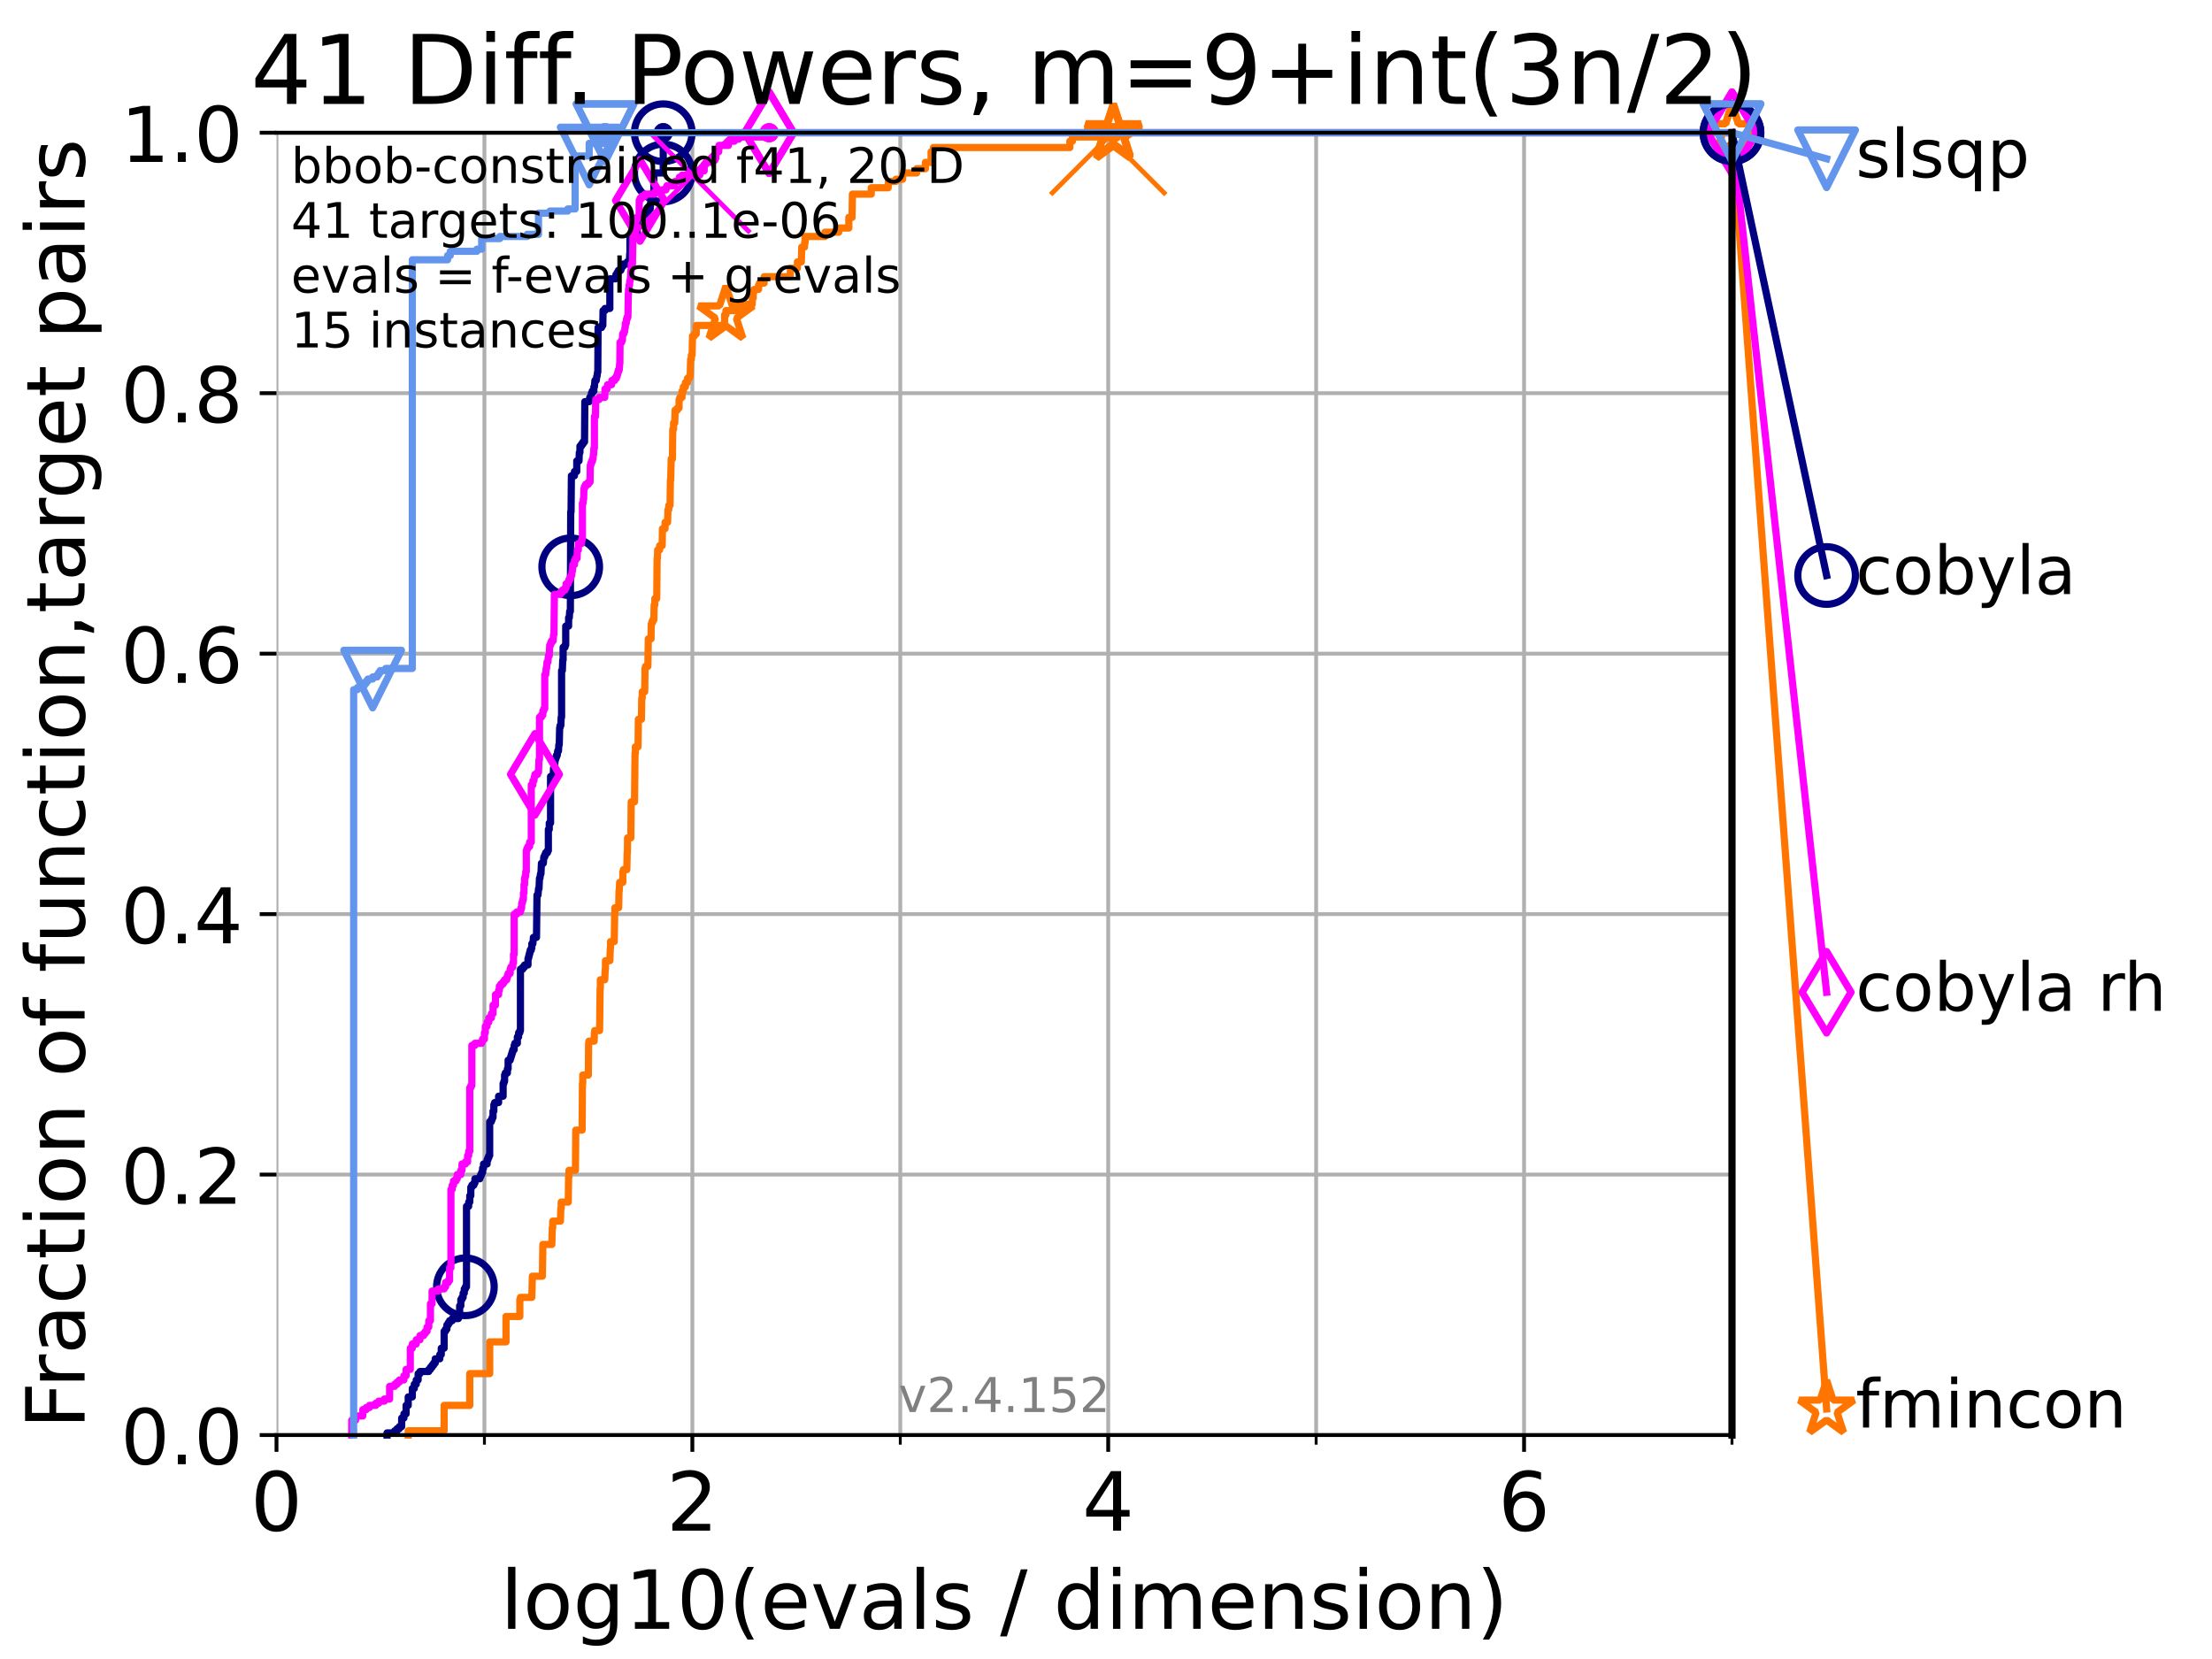 <?xml version="1.0" encoding="utf-8" standalone="no"?>
<!DOCTYPE svg PUBLIC "-//W3C//DTD SVG 1.1//EN"
  "http://www.w3.org/Graphics/SVG/1.1/DTD/svg11.dtd">
<!-- Created with matplotlib (https://matplotlib.org/) -->
<svg height="345.6pt" version="1.1" viewBox="0 0 460.8 345.6" width="460.8pt" xmlns="http://www.w3.org/2000/svg" xmlns:xlink="http://www.w3.org/1999/xlink">
 <defs>
  <style type="text/css">*{stroke-linecap:butt;stroke-linejoin:round;}</style>
 </defs>
 <g id="figure_1">
  <g id="patch_1">
   <path d="M 0 345.6 
L 460.8 345.6 
L 460.8 0 
L 0 0 
z
" style="fill:#ffffff;"/>
  </g>
  <g id="axes_1">
   <g id="patch_2">
    <path d="M 57.6 298.944 
L 360.806 298.944 
L 360.806 27.648 
L 57.6 27.648 
z
" style="fill:#ffffff;"/>
   </g>
   <g id="matplotlib.axis_1">
    <g id="xtick_1">
     <g id="line2d_1">
      <path clip-path="url(#p95f8ddb370)" d="M 57.6 298.944 
L 57.6 27.648 
" style="fill:none;stroke:#b0b0b0;stroke-linecap:square;stroke-width:0.8;"/>
     </g>
     <g id="line2d_2">
      <defs>
       <path d="M 0 0 
L 0 3.5 
" id="m9d6dc522bf" style="stroke:#000000;stroke-width:0.8;"/>
      </defs>
      <g>
       <use style="stroke:#000000;stroke-width:0.8;" x="57.6" xlink:href="#m9d6dc522bf" y="298.944"/>
      </g>
     </g>
     <g id="text_1">
      <!-- 0 -->
      <g transform="translate(52.192 318.861)scale(0.17 -0.17)">
       <defs>
        <path d="M 31.781 66.406 
Q 24.172 66.406 20.328 58.906 
Q 16.5 51.422 16.5 36.375 
Q 16.5 21.391 20.328 13.891 
Q 24.172 6.391 31.781 6.391 
Q 39.453 6.391 43.281 13.891 
Q 47.125 21.391 47.125 36.375 
Q 47.125 51.422 43.281 58.906 
Q 39.453 66.406 31.781 66.406 
z
M 31.781 74.219 
Q 44.047 74.219 50.516 64.516 
Q 56.984 54.828 56.984 36.375 
Q 56.984 17.969 50.516 8.266 
Q 44.047 -1.422 31.781 -1.422 
Q 19.531 -1.422 13.062 8.266 
Q 6.594 17.969 6.594 36.375 
Q 6.594 54.828 13.062 64.516 
Q 19.531 74.219 31.781 74.219 
z
" id="DejaVuSans-48"/>
       </defs>
       <use xlink:href="#DejaVuSans-48"/>
      </g>
     </g>
    </g>
    <g id="xtick_2">
     <g id="line2d_3">
      <path clip-path="url(#p95f8ddb370)" d="M 144.23 298.944 
L 144.23 27.648 
" style="fill:none;stroke:#b0b0b0;stroke-linecap:square;stroke-width:0.8;"/>
     </g>
     <g id="line2d_4">
      <g>
       <use style="stroke:#000000;stroke-width:0.8;" x="144.23" xlink:href="#m9d6dc522bf" y="298.944"/>
      </g>
     </g>
     <g id="text_2">
      <!-- 2 -->
      <g transform="translate(138.822 318.861)scale(0.17 -0.17)">
       <defs>
        <path d="M 19.188 8.297 
L 53.609 8.297 
L 53.609 0 
L 7.328 0 
L 7.328 8.297 
Q 12.938 14.109 22.625 23.891 
Q 32.328 33.688 34.812 36.531 
Q 39.547 41.844 41.422 45.531 
Q 43.312 49.219 43.312 52.781 
Q 43.312 58.594 39.234 62.25 
Q 35.156 65.922 28.609 65.922 
Q 23.969 65.922 18.812 64.312 
Q 13.672 62.703 7.812 59.422 
L 7.812 69.391 
Q 13.766 71.781 18.938 73 
Q 24.125 74.219 28.422 74.219 
Q 39.75 74.219 46.484 68.547 
Q 53.219 62.891 53.219 53.422 
Q 53.219 48.922 51.531 44.891 
Q 49.859 40.875 45.406 35.406 
Q 44.188 33.984 37.641 27.219 
Q 31.109 20.453 19.188 8.297 
z
" id="DejaVuSans-50"/>
       </defs>
       <use xlink:href="#DejaVuSans-50"/>
      </g>
     </g>
    </g>
    <g id="xtick_3">
     <g id="line2d_5">
      <path clip-path="url(#p95f8ddb370)" d="M 230.861 298.944 
L 230.861 27.648 
" style="fill:none;stroke:#b0b0b0;stroke-linecap:square;stroke-width:0.8;"/>
     </g>
     <g id="line2d_6">
      <g>
       <use style="stroke:#000000;stroke-width:0.8;" x="230.861" xlink:href="#m9d6dc522bf" y="298.944"/>
      </g>
     </g>
     <g id="text_3">
      <!-- 4 -->
      <g transform="translate(225.453 318.861)scale(0.17 -0.17)">
       <defs>
        <path d="M 37.797 64.312 
L 12.891 25.391 
L 37.797 25.391 
z
M 35.203 72.906 
L 47.609 72.906 
L 47.609 25.391 
L 58.016 25.391 
L 58.016 17.188 
L 47.609 17.188 
L 47.609 0 
L 37.797 0 
L 37.797 17.188 
L 4.891 17.188 
L 4.891 26.703 
z
" id="DejaVuSans-52"/>
       </defs>
       <use xlink:href="#DejaVuSans-52"/>
      </g>
     </g>
    </g>
    <g id="xtick_4">
     <g id="line2d_7">
      <path clip-path="url(#p95f8ddb370)" d="M 317.491 298.944 
L 317.491 27.648 
" style="fill:none;stroke:#b0b0b0;stroke-linecap:square;stroke-width:0.8;"/>
     </g>
     <g id="line2d_8">
      <g>
       <use style="stroke:#000000;stroke-width:0.8;" x="317.491" xlink:href="#m9d6dc522bf" y="298.944"/>
      </g>
     </g>
     <g id="text_4">
      <!-- 6 -->
      <g transform="translate(312.083 318.861)scale(0.17 -0.17)">
       <defs>
        <path d="M 33.016 40.375 
Q 26.375 40.375 22.484 35.828 
Q 18.609 31.297 18.609 23.391 
Q 18.609 15.531 22.484 10.953 
Q 26.375 6.391 33.016 6.391 
Q 39.656 6.391 43.531 10.953 
Q 47.406 15.531 47.406 23.391 
Q 47.406 31.297 43.531 35.828 
Q 39.656 40.375 33.016 40.375 
z
M 52.594 71.297 
L 52.594 62.312 
Q 48.875 64.062 45.094 64.984 
Q 41.312 65.922 37.594 65.922 
Q 27.828 65.922 22.672 59.328 
Q 17.531 52.734 16.797 39.406 
Q 19.672 43.656 24.016 45.922 
Q 28.375 48.188 33.594 48.188 
Q 44.578 48.188 50.953 41.516 
Q 57.328 34.859 57.328 23.391 
Q 57.328 12.156 50.688 5.359 
Q 44.047 -1.422 33.016 -1.422 
Q 20.359 -1.422 13.672 8.266 
Q 6.984 17.969 6.984 36.375 
Q 6.984 53.656 15.188 63.938 
Q 23.391 74.219 37.203 74.219 
Q 40.922 74.219 44.703 73.484 
Q 48.484 72.75 52.594 71.297 
z
" id="DejaVuSans-54"/>
       </defs>
       <use xlink:href="#DejaVuSans-54"/>
      </g>
     </g>
    </g>
    <g id="xtick_5">
     <g id="line2d_9">
      <path clip-path="url(#p95f8ddb370)" d="M 100.915 298.944 
L 100.915 27.648 
" style="fill:none;stroke:#b0b0b0;stroke-linecap:square;stroke-width:0.8;"/>
     </g>
     <g id="line2d_10">
      <defs>
       <path d="M 0 0 
L 0 2 
" id="mbc3c0511d3" style="stroke:#000000;stroke-width:0.6;"/>
      </defs>
      <g>
       <use style="stroke:#000000;stroke-width:0.6;" x="100.915" xlink:href="#mbc3c0511d3" y="298.944"/>
      </g>
     </g>
    </g>
    <g id="xtick_6">
     <g id="line2d_11">
      <path clip-path="url(#p95f8ddb370)" d="M 187.546 298.944 
L 187.546 27.648 
" style="fill:none;stroke:#b0b0b0;stroke-linecap:square;stroke-width:0.8;"/>
     </g>
     <g id="line2d_12">
      <g>
       <use style="stroke:#000000;stroke-width:0.6;" x="187.546" xlink:href="#mbc3c0511d3" y="298.944"/>
      </g>
     </g>
    </g>
    <g id="xtick_7">
     <g id="line2d_13">
      <path clip-path="url(#p95f8ddb370)" d="M 274.176 298.944 
L 274.176 27.648 
" style="fill:none;stroke:#b0b0b0;stroke-linecap:square;stroke-width:0.8;"/>
     </g>
     <g id="line2d_14">
      <g>
       <use style="stroke:#000000;stroke-width:0.6;" x="274.176" xlink:href="#mbc3c0511d3" y="298.944"/>
      </g>
     </g>
    </g>
    <g id="xtick_8">
     <g id="line2d_15">
      <path clip-path="url(#p95f8ddb370)" d="M 360.806 298.944 
L 360.806 27.648 
" style="fill:none;stroke:#b0b0b0;stroke-linecap:square;stroke-width:0.8;"/>
     </g>
     <g id="line2d_16">
      <g>
       <use style="stroke:#000000;stroke-width:0.6;" x="360.806" xlink:href="#mbc3c0511d3" y="298.944"/>
      </g>
     </g>
    </g>
    <g id="text_5">
     <!-- log10(evals / dimension) -->
     <g transform="translate(104.239 339.314)scale(0.17 -0.17)">
      <defs>
       <path d="M 9.422 75.984 
L 18.406 75.984 
L 18.406 0 
L 9.422 0 
z
" id="DejaVuSans-108"/>
       <path d="M 30.609 48.391 
Q 23.391 48.391 19.188 42.75 
Q 14.984 37.109 14.984 27.297 
Q 14.984 17.484 19.156 11.844 
Q 23.344 6.203 30.609 6.203 
Q 37.797 6.203 41.984 11.859 
Q 46.188 17.531 46.188 27.297 
Q 46.188 37.016 41.984 42.703 
Q 37.797 48.391 30.609 48.391 
z
M 30.609 56 
Q 42.328 56 49.016 48.375 
Q 55.719 40.766 55.719 27.297 
Q 55.719 13.875 49.016 6.219 
Q 42.328 -1.422 30.609 -1.422 
Q 18.844 -1.422 12.172 6.219 
Q 5.516 13.875 5.516 27.297 
Q 5.516 40.766 12.172 48.375 
Q 18.844 56 30.609 56 
z
" id="DejaVuSans-111"/>
       <path d="M 45.406 27.984 
Q 45.406 37.75 41.375 43.109 
Q 37.359 48.484 30.078 48.484 
Q 22.859 48.484 18.828 43.109 
Q 14.797 37.75 14.797 27.984 
Q 14.797 18.266 18.828 12.891 
Q 22.859 7.516 30.078 7.516 
Q 37.359 7.516 41.375 12.891 
Q 45.406 18.266 45.406 27.984 
z
M 54.391 6.781 
Q 54.391 -7.172 48.188 -13.984 
Q 42 -20.797 29.203 -20.797 
Q 24.469 -20.797 20.266 -20.094 
Q 16.062 -19.391 12.109 -17.922 
L 12.109 -9.188 
Q 16.062 -11.328 19.922 -12.344 
Q 23.781 -13.375 27.781 -13.375 
Q 36.625 -13.375 41.016 -8.766 
Q 45.406 -4.156 45.406 5.172 
L 45.406 9.625 
Q 42.625 4.781 38.281 2.391 
Q 33.938 0 27.875 0 
Q 17.828 0 11.672 7.656 
Q 5.516 15.328 5.516 27.984 
Q 5.516 40.672 11.672 48.328 
Q 17.828 56 27.875 56 
Q 33.938 56 38.281 53.609 
Q 42.625 51.219 45.406 46.391 
L 45.406 54.688 
L 54.391 54.688 
z
" id="DejaVuSans-103"/>
       <path d="M 12.406 8.297 
L 28.516 8.297 
L 28.516 63.922 
L 10.984 60.406 
L 10.984 69.391 
L 28.422 72.906 
L 38.281 72.906 
L 38.281 8.297 
L 54.391 8.297 
L 54.391 0 
L 12.406 0 
z
" id="DejaVuSans-49"/>
       <path d="M 31 75.875 
Q 24.469 64.656 21.281 53.656 
Q 18.109 42.672 18.109 31.391 
Q 18.109 20.125 21.312 9.062 
Q 24.516 -2 31 -13.188 
L 23.188 -13.188 
Q 15.875 -1.703 12.234 9.375 
Q 8.594 20.453 8.594 31.391 
Q 8.594 42.281 12.203 53.312 
Q 15.828 64.359 23.188 75.875 
z
" id="DejaVuSans-40"/>
       <path d="M 56.203 29.594 
L 56.203 25.203 
L 14.891 25.203 
Q 15.484 15.922 20.484 11.062 
Q 25.484 6.203 34.422 6.203 
Q 39.594 6.203 44.453 7.469 
Q 49.312 8.734 54.109 11.281 
L 54.109 2.781 
Q 49.266 0.734 44.188 -0.344 
Q 39.109 -1.422 33.891 -1.422 
Q 20.797 -1.422 13.156 6.188 
Q 5.516 13.812 5.516 26.812 
Q 5.516 40.234 12.766 48.109 
Q 20.016 56 32.328 56 
Q 43.359 56 49.781 48.891 
Q 56.203 41.797 56.203 29.594 
z
M 47.219 32.234 
Q 47.125 39.594 43.094 43.984 
Q 39.062 48.391 32.422 48.391 
Q 24.906 48.391 20.391 44.141 
Q 15.875 39.891 15.188 32.172 
z
" id="DejaVuSans-101"/>
       <path d="M 2.984 54.688 
L 12.5 54.688 
L 29.594 8.797 
L 46.688 54.688 
L 56.203 54.688 
L 35.688 0 
L 23.484 0 
z
" id="DejaVuSans-118"/>
       <path d="M 34.281 27.484 
Q 23.391 27.484 19.188 25 
Q 14.984 22.516 14.984 16.5 
Q 14.984 11.719 18.141 8.906 
Q 21.297 6.109 26.703 6.109 
Q 34.188 6.109 38.703 11.406 
Q 43.219 16.703 43.219 25.484 
L 43.219 27.484 
z
M 52.203 31.203 
L 52.203 0 
L 43.219 0 
L 43.219 8.297 
Q 40.141 3.328 35.547 0.953 
Q 30.953 -1.422 24.312 -1.422 
Q 15.922 -1.422 10.953 3.297 
Q 6 8.016 6 15.922 
Q 6 25.141 12.172 29.828 
Q 18.359 34.516 30.609 34.516 
L 43.219 34.516 
L 43.219 35.406 
Q 43.219 41.609 39.141 45 
Q 35.062 48.391 27.688 48.391 
Q 23 48.391 18.547 47.266 
Q 14.109 46.141 10.016 43.891 
L 10.016 52.203 
Q 14.938 54.109 19.578 55.047 
Q 24.219 56 28.609 56 
Q 40.484 56 46.344 49.844 
Q 52.203 43.703 52.203 31.203 
z
" id="DejaVuSans-97"/>
       <path d="M 44.281 53.078 
L 44.281 44.578 
Q 40.484 46.531 36.375 47.5 
Q 32.281 48.484 27.875 48.484 
Q 21.188 48.484 17.844 46.438 
Q 14.5 44.391 14.5 40.281 
Q 14.5 37.156 16.891 35.375 
Q 19.281 33.594 26.516 31.984 
L 29.594 31.297 
Q 39.156 29.25 43.188 25.516 
Q 47.219 21.781 47.219 15.094 
Q 47.219 7.469 41.188 3.016 
Q 35.156 -1.422 24.609 -1.422 
Q 20.219 -1.422 15.453 -0.562 
Q 10.688 0.297 5.422 2 
L 5.422 11.281 
Q 10.406 8.688 15.234 7.391 
Q 20.062 6.109 24.812 6.109 
Q 31.156 6.109 34.562 8.281 
Q 37.984 10.453 37.984 14.406 
Q 37.984 18.062 35.516 20.016 
Q 33.062 21.969 24.703 23.781 
L 21.578 24.516 
Q 13.234 26.266 9.516 29.906 
Q 5.812 33.547 5.812 39.891 
Q 5.812 47.609 11.281 51.797 
Q 16.75 56 26.812 56 
Q 31.781 56 36.172 55.266 
Q 40.578 54.547 44.281 53.078 
z
" id="DejaVuSans-115"/>
       <path id="DejaVuSans-32"/>
       <path d="M 25.391 72.906 
L 33.688 72.906 
L 8.297 -9.281 
L 0 -9.281 
z
" id="DejaVuSans-47"/>
       <path d="M 45.406 46.391 
L 45.406 75.984 
L 54.391 75.984 
L 54.391 0 
L 45.406 0 
L 45.406 8.203 
Q 42.578 3.328 38.25 0.953 
Q 33.938 -1.422 27.875 -1.422 
Q 17.969 -1.422 11.734 6.484 
Q 5.516 14.406 5.516 27.297 
Q 5.516 40.188 11.734 48.094 
Q 17.969 56 27.875 56 
Q 33.938 56 38.25 53.625 
Q 42.578 51.266 45.406 46.391 
z
M 14.797 27.297 
Q 14.797 17.391 18.875 11.75 
Q 22.953 6.109 30.078 6.109 
Q 37.203 6.109 41.297 11.75 
Q 45.406 17.391 45.406 27.297 
Q 45.406 37.203 41.297 42.844 
Q 37.203 48.484 30.078 48.484 
Q 22.953 48.484 18.875 42.844 
Q 14.797 37.203 14.797 27.297 
z
" id="DejaVuSans-100"/>
       <path d="M 9.422 54.688 
L 18.406 54.688 
L 18.406 0 
L 9.422 0 
z
M 9.422 75.984 
L 18.406 75.984 
L 18.406 64.594 
L 9.422 64.594 
z
" id="DejaVuSans-105"/>
       <path d="M 52 44.188 
Q 55.375 50.25 60.062 53.125 
Q 64.75 56 71.094 56 
Q 79.641 56 84.281 50.016 
Q 88.922 44.047 88.922 33.016 
L 88.922 0 
L 79.891 0 
L 79.891 32.719 
Q 79.891 40.578 77.094 44.375 
Q 74.312 48.188 68.609 48.188 
Q 61.625 48.188 57.562 43.547 
Q 53.516 38.922 53.516 30.906 
L 53.516 0 
L 44.484 0 
L 44.484 32.719 
Q 44.484 40.625 41.703 44.406 
Q 38.922 48.188 33.109 48.188 
Q 26.219 48.188 22.156 43.531 
Q 18.109 38.875 18.109 30.906 
L 18.109 0 
L 9.078 0 
L 9.078 54.688 
L 18.109 54.688 
L 18.109 46.188 
Q 21.188 51.219 25.484 53.609 
Q 29.781 56 35.688 56 
Q 41.656 56 45.828 52.969 
Q 50 49.953 52 44.188 
z
" id="DejaVuSans-109"/>
       <path d="M 54.891 33.016 
L 54.891 0 
L 45.906 0 
L 45.906 32.719 
Q 45.906 40.484 42.875 44.328 
Q 39.844 48.188 33.797 48.188 
Q 26.516 48.188 22.312 43.547 
Q 18.109 38.922 18.109 30.906 
L 18.109 0 
L 9.078 0 
L 9.078 54.688 
L 18.109 54.688 
L 18.109 46.188 
Q 21.344 51.125 25.703 53.562 
Q 30.078 56 35.797 56 
Q 45.219 56 50.047 50.172 
Q 54.891 44.344 54.891 33.016 
z
" id="DejaVuSans-110"/>
       <path d="M 8.016 75.875 
L 15.828 75.875 
Q 23.141 64.359 26.781 53.312 
Q 30.422 42.281 30.422 31.391 
Q 30.422 20.453 26.781 9.375 
Q 23.141 -1.703 15.828 -13.188 
L 8.016 -13.188 
Q 14.5 -2 17.703 9.062 
Q 20.906 20.125 20.906 31.391 
Q 20.906 42.672 17.703 53.656 
Q 14.5 64.656 8.016 75.875 
z
" id="DejaVuSans-41"/>
      </defs>
      <use xlink:href="#DejaVuSans-108"/>
      <use x="27.783" xlink:href="#DejaVuSans-111"/>
      <use x="88.965" xlink:href="#DejaVuSans-103"/>
      <use x="152.441" xlink:href="#DejaVuSans-49"/>
      <use x="216.064" xlink:href="#DejaVuSans-48"/>
      <use x="279.688" xlink:href="#DejaVuSans-40"/>
      <use x="318.701" xlink:href="#DejaVuSans-101"/>
      <use x="380.225" xlink:href="#DejaVuSans-118"/>
      <use x="439.404" xlink:href="#DejaVuSans-97"/>
      <use x="500.684" xlink:href="#DejaVuSans-108"/>
      <use x="528.467" xlink:href="#DejaVuSans-115"/>
      <use x="580.566" xlink:href="#DejaVuSans-32"/>
      <use x="612.354" xlink:href="#DejaVuSans-47"/>
      <use x="646.045" xlink:href="#DejaVuSans-32"/>
      <use x="677.832" xlink:href="#DejaVuSans-100"/>
      <use x="741.309" xlink:href="#DejaVuSans-105"/>
      <use x="769.092" xlink:href="#DejaVuSans-109"/>
      <use x="866.504" xlink:href="#DejaVuSans-101"/>
      <use x="928.027" xlink:href="#DejaVuSans-110"/>
      <use x="991.406" xlink:href="#DejaVuSans-115"/>
      <use x="1043.506" xlink:href="#DejaVuSans-105"/>
      <use x="1071.289" xlink:href="#DejaVuSans-111"/>
      <use x="1132.471" xlink:href="#DejaVuSans-110"/>
      <use x="1195.85" xlink:href="#DejaVuSans-41"/>
     </g>
    </g>
   </g>
   <g id="matplotlib.axis_2">
    <g id="ytick_1">
     <g id="line2d_17">
      <path clip-path="url(#p95f8ddb370)" d="M 57.6 298.944 
L 360.806 298.944 
" style="fill:none;stroke:#b0b0b0;stroke-linecap:square;stroke-width:0.8;"/>
     </g>
     <g id="line2d_18">
      <defs>
       <path d="M 0 0 
L -3.5 0 
" id="m631832f0a7" style="stroke:#000000;stroke-width:0.8;"/>
      </defs>
      <g>
       <use style="stroke:#000000;stroke-width:0.8;" x="57.6" xlink:href="#m631832f0a7" y="298.944"/>
      </g>
     </g>
     <g id="text_6">
      <!-- 0.0 -->
      <g transform="translate(25.155 305.023)scale(0.16 -0.16)">
       <defs>
        <path d="M 10.688 12.406 
L 21 12.406 
L 21 0 
L 10.688 0 
z
" id="DejaVuSans-46"/>
       </defs>
       <use xlink:href="#DejaVuSans-48"/>
       <use x="63.623" xlink:href="#DejaVuSans-46"/>
       <use x="95.41" xlink:href="#DejaVuSans-48"/>
      </g>
     </g>
    </g>
    <g id="ytick_2">
     <g id="line2d_19">
      <path clip-path="url(#p95f8ddb370)" d="M 57.6 244.685 
L 360.806 244.685 
" style="fill:none;stroke:#b0b0b0;stroke-linecap:square;stroke-width:0.8;"/>
     </g>
     <g id="line2d_20">
      <g>
       <use style="stroke:#000000;stroke-width:0.8;" x="57.6" xlink:href="#m631832f0a7" y="244.685"/>
      </g>
     </g>
     <g id="text_7">
      <!-- 0.2 -->
      <g transform="translate(25.155 250.764)scale(0.16 -0.16)">
       <use xlink:href="#DejaVuSans-48"/>
       <use x="63.623" xlink:href="#DejaVuSans-46"/>
       <use x="95.41" xlink:href="#DejaVuSans-50"/>
      </g>
     </g>
    </g>
    <g id="ytick_3">
     <g id="line2d_21">
      <path clip-path="url(#p95f8ddb370)" d="M 57.6 190.426 
L 360.806 190.426 
" style="fill:none;stroke:#b0b0b0;stroke-linecap:square;stroke-width:0.8;"/>
     </g>
     <g id="line2d_22">
      <g>
       <use style="stroke:#000000;stroke-width:0.8;" x="57.6" xlink:href="#m631832f0a7" y="190.426"/>
      </g>
     </g>
     <g id="text_8">
      <!-- 0.4 -->
      <g transform="translate(25.155 196.504)scale(0.16 -0.16)">
       <use xlink:href="#DejaVuSans-48"/>
       <use x="63.623" xlink:href="#DejaVuSans-46"/>
       <use x="95.41" xlink:href="#DejaVuSans-52"/>
      </g>
     </g>
    </g>
    <g id="ytick_4">
     <g id="line2d_23">
      <path clip-path="url(#p95f8ddb370)" d="M 57.6 136.166 
L 360.806 136.166 
" style="fill:none;stroke:#b0b0b0;stroke-linecap:square;stroke-width:0.8;"/>
     </g>
     <g id="line2d_24">
      <g>
       <use style="stroke:#000000;stroke-width:0.8;" x="57.6" xlink:href="#m631832f0a7" y="136.166"/>
      </g>
     </g>
     <g id="text_9">
      <!-- 0.6 -->
      <g transform="translate(25.155 142.245)scale(0.16 -0.16)">
       <use xlink:href="#DejaVuSans-48"/>
       <use x="63.623" xlink:href="#DejaVuSans-46"/>
       <use x="95.41" xlink:href="#DejaVuSans-54"/>
      </g>
     </g>
    </g>
    <g id="ytick_5">
     <g id="line2d_25">
      <path clip-path="url(#p95f8ddb370)" d="M 57.6 81.907 
L 360.806 81.907 
" style="fill:none;stroke:#b0b0b0;stroke-linecap:square;stroke-width:0.8;"/>
     </g>
     <g id="line2d_26">
      <g>
       <use style="stroke:#000000;stroke-width:0.8;" x="57.6" xlink:href="#m631832f0a7" y="81.907"/>
      </g>
     </g>
     <g id="text_10">
      <!-- 0.8 -->
      <g transform="translate(25.155 87.986)scale(0.16 -0.16)">
       <defs>
        <path d="M 31.781 34.625 
Q 24.75 34.625 20.719 30.859 
Q 16.703 27.094 16.703 20.516 
Q 16.703 13.922 20.719 10.156 
Q 24.75 6.391 31.781 6.391 
Q 38.812 6.391 42.859 10.172 
Q 46.922 13.969 46.922 20.516 
Q 46.922 27.094 42.891 30.859 
Q 38.875 34.625 31.781 34.625 
z
M 21.922 38.812 
Q 15.578 40.375 12.031 44.719 
Q 8.5 49.078 8.5 55.328 
Q 8.5 64.062 14.719 69.141 
Q 20.953 74.219 31.781 74.219 
Q 42.672 74.219 48.875 69.141 
Q 55.078 64.062 55.078 55.328 
Q 55.078 49.078 51.531 44.719 
Q 48 40.375 41.703 38.812 
Q 48.828 37.156 52.797 32.312 
Q 56.781 27.484 56.781 20.516 
Q 56.781 9.906 50.312 4.234 
Q 43.844 -1.422 31.781 -1.422 
Q 19.734 -1.422 13.25 4.234 
Q 6.781 9.906 6.781 20.516 
Q 6.781 27.484 10.781 32.312 
Q 14.797 37.156 21.922 38.812 
z
M 18.312 54.391 
Q 18.312 48.734 21.844 45.562 
Q 25.391 42.391 31.781 42.391 
Q 38.141 42.391 41.719 45.562 
Q 45.312 48.734 45.312 54.391 
Q 45.312 60.062 41.719 63.234 
Q 38.141 66.406 31.781 66.406 
Q 25.391 66.406 21.844 63.234 
Q 18.312 60.062 18.312 54.391 
z
" id="DejaVuSans-56"/>
       </defs>
       <use xlink:href="#DejaVuSans-48"/>
       <use x="63.623" xlink:href="#DejaVuSans-46"/>
       <use x="95.41" xlink:href="#DejaVuSans-56"/>
      </g>
     </g>
    </g>
    <g id="ytick_6">
     <g id="line2d_27">
      <path clip-path="url(#p95f8ddb370)" d="M 57.6 27.648 
L 360.806 27.648 
" style="fill:none;stroke:#b0b0b0;stroke-linecap:square;stroke-width:0.8;"/>
     </g>
     <g id="line2d_28">
      <g>
       <use style="stroke:#000000;stroke-width:0.8;" x="57.6" xlink:href="#m631832f0a7" y="27.648"/>
      </g>
     </g>
     <g id="text_11">
      <!-- 1.0 -->
      <g transform="translate(25.155 33.727)scale(0.16 -0.16)">
       <use xlink:href="#DejaVuSans-49"/>
       <use x="63.623" xlink:href="#DejaVuSans-46"/>
       <use x="95.41" xlink:href="#DejaVuSans-48"/>
      </g>
     </g>
    </g>
    <g id="text_12">
     <!-- Fraction of function,target pairs -->
     <g transform="translate(17.62 297.681)rotate(-90)scale(0.17 -0.17)">
      <defs>
       <path d="M 9.812 72.906 
L 51.703 72.906 
L 51.703 64.594 
L 19.672 64.594 
L 19.672 43.109 
L 48.578 43.109 
L 48.578 34.812 
L 19.672 34.812 
L 19.672 0 
L 9.812 0 
z
" id="DejaVuSans-70"/>
       <path d="M 41.109 46.297 
Q 39.594 47.172 37.812 47.578 
Q 36.031 48 33.891 48 
Q 26.266 48 22.188 43.047 
Q 18.109 38.094 18.109 28.812 
L 18.109 0 
L 9.078 0 
L 9.078 54.688 
L 18.109 54.688 
L 18.109 46.188 
Q 20.953 51.172 25.484 53.578 
Q 30.031 56 36.531 56 
Q 37.453 56 38.578 55.875 
Q 39.703 55.766 41.062 55.516 
z
" id="DejaVuSans-114"/>
       <path d="M 48.781 52.594 
L 48.781 44.188 
Q 44.969 46.297 41.141 47.344 
Q 37.312 48.391 33.406 48.391 
Q 24.656 48.391 19.812 42.844 
Q 14.984 37.312 14.984 27.297 
Q 14.984 17.281 19.812 11.734 
Q 24.656 6.203 33.406 6.203 
Q 37.312 6.203 41.141 7.25 
Q 44.969 8.297 48.781 10.406 
L 48.781 2.094 
Q 45.016 0.344 40.984 -0.531 
Q 36.969 -1.422 32.422 -1.422 
Q 20.062 -1.422 12.781 6.344 
Q 5.516 14.109 5.516 27.297 
Q 5.516 40.672 12.859 48.328 
Q 20.219 56 33.016 56 
Q 37.156 56 41.109 55.141 
Q 45.062 54.297 48.781 52.594 
z
" id="DejaVuSans-99"/>
       <path d="M 18.312 70.219 
L 18.312 54.688 
L 36.812 54.688 
L 36.812 47.703 
L 18.312 47.703 
L 18.312 18.016 
Q 18.312 11.328 20.141 9.422 
Q 21.969 7.516 27.594 7.516 
L 36.812 7.516 
L 36.812 0 
L 27.594 0 
Q 17.188 0 13.234 3.875 
Q 9.281 7.766 9.281 18.016 
L 9.281 47.703 
L 2.688 47.703 
L 2.688 54.688 
L 9.281 54.688 
L 9.281 70.219 
z
" id="DejaVuSans-116"/>
       <path d="M 37.109 75.984 
L 37.109 68.5 
L 28.516 68.5 
Q 23.688 68.5 21.797 66.547 
Q 19.922 64.594 19.922 59.516 
L 19.922 54.688 
L 34.719 54.688 
L 34.719 47.703 
L 19.922 47.703 
L 19.922 0 
L 10.891 0 
L 10.891 47.703 
L 2.297 47.703 
L 2.297 54.688 
L 10.891 54.688 
L 10.891 58.5 
Q 10.891 67.625 15.141 71.797 
Q 19.391 75.984 28.609 75.984 
z
" id="DejaVuSans-102"/>
       <path d="M 8.5 21.578 
L 8.5 54.688 
L 17.484 54.688 
L 17.484 21.922 
Q 17.484 14.156 20.5 10.266 
Q 23.531 6.391 29.594 6.391 
Q 36.859 6.391 41.078 11.031 
Q 45.312 15.672 45.312 23.688 
L 45.312 54.688 
L 54.297 54.688 
L 54.297 0 
L 45.312 0 
L 45.312 8.406 
Q 42.047 3.422 37.719 1 
Q 33.406 -1.422 27.688 -1.422 
Q 18.266 -1.422 13.375 4.438 
Q 8.5 10.297 8.5 21.578 
z
M 31.109 56 
z
" id="DejaVuSans-117"/>
       <path d="M 11.719 12.406 
L 22.016 12.406 
L 22.016 4 
L 14.016 -11.625 
L 7.719 -11.625 
L 11.719 4 
z
" id="DejaVuSans-44"/>
       <path d="M 18.109 8.203 
L 18.109 -20.797 
L 9.078 -20.797 
L 9.078 54.688 
L 18.109 54.688 
L 18.109 46.391 
Q 20.953 51.266 25.266 53.625 
Q 29.594 56 35.594 56 
Q 45.562 56 51.781 48.094 
Q 58.016 40.188 58.016 27.297 
Q 58.016 14.406 51.781 6.484 
Q 45.562 -1.422 35.594 -1.422 
Q 29.594 -1.422 25.266 0.953 
Q 20.953 3.328 18.109 8.203 
z
M 48.688 27.297 
Q 48.688 37.203 44.609 42.844 
Q 40.531 48.484 33.406 48.484 
Q 26.266 48.484 22.188 42.844 
Q 18.109 37.203 18.109 27.297 
Q 18.109 17.391 22.188 11.75 
Q 26.266 6.109 33.406 6.109 
Q 40.531 6.109 44.609 11.75 
Q 48.688 17.391 48.688 27.297 
z
" id="DejaVuSans-112"/>
      </defs>
      <use xlink:href="#DejaVuSans-70"/>
      <use x="50.27" xlink:href="#DejaVuSans-114"/>
      <use x="91.383" xlink:href="#DejaVuSans-97"/>
      <use x="152.662" xlink:href="#DejaVuSans-99"/>
      <use x="207.643" xlink:href="#DejaVuSans-116"/>
      <use x="246.852" xlink:href="#DejaVuSans-105"/>
      <use x="274.635" xlink:href="#DejaVuSans-111"/>
      <use x="335.816" xlink:href="#DejaVuSans-110"/>
      <use x="399.195" xlink:href="#DejaVuSans-32"/>
      <use x="430.982" xlink:href="#DejaVuSans-111"/>
      <use x="492.164" xlink:href="#DejaVuSans-102"/>
      <use x="527.369" xlink:href="#DejaVuSans-32"/>
      <use x="559.156" xlink:href="#DejaVuSans-102"/>
      <use x="594.361" xlink:href="#DejaVuSans-117"/>
      <use x="657.74" xlink:href="#DejaVuSans-110"/>
      <use x="721.119" xlink:href="#DejaVuSans-99"/>
      <use x="776.1" xlink:href="#DejaVuSans-116"/>
      <use x="815.309" xlink:href="#DejaVuSans-105"/>
      <use x="843.092" xlink:href="#DejaVuSans-111"/>
      <use x="904.273" xlink:href="#DejaVuSans-110"/>
      <use x="967.652" xlink:href="#DejaVuSans-44"/>
      <use x="999.439" xlink:href="#DejaVuSans-116"/>
      <use x="1038.648" xlink:href="#DejaVuSans-97"/>
      <use x="1099.928" xlink:href="#DejaVuSans-114"/>
      <use x="1139.291" xlink:href="#DejaVuSans-103"/>
      <use x="1202.768" xlink:href="#DejaVuSans-101"/>
      <use x="1264.291" xlink:href="#DejaVuSans-116"/>
      <use x="1303.5" xlink:href="#DejaVuSans-32"/>
      <use x="1335.287" xlink:href="#DejaVuSans-112"/>
      <use x="1398.764" xlink:href="#DejaVuSans-97"/>
      <use x="1460.043" xlink:href="#DejaVuSans-105"/>
      <use x="1487.826" xlink:href="#DejaVuSans-114"/>
      <use x="1528.939" xlink:href="#DejaVuSans-115"/>
     </g>
    </g>
   </g>
   <g id="line2d_29">
    <defs>
     <path d="M 0 1.5 
C 0.398 1.5 0.779 1.342 1.061 1.061 
C 1.342 0.779 1.5 0.398 1.5 0 
C 1.5 -0.398 1.342 -0.779 1.061 -1.061 
C 0.779 -1.342 0.398 -1.5 0 -1.5 
C -0.398 -1.5 -0.779 -1.342 -1.061 -1.061 
C -1.342 -0.779 -1.5 -0.398 -1.5 0 
C -1.5 0.398 -1.342 0.779 -1.061 1.061 
C -0.779 1.342 -0.398 1.5 0 1.5 
z
" id="m6cf679cbd0" style="stroke:#000080;"/>
    </defs>
    <g>
     <use style="fill:#000080;stroke:#000080;" x="138.168" xlink:href="#m6cf679cbd0" y="27.648"/>
     <use style="fill:#000080;stroke:#000080;" x="138.168" xlink:href="#m6cf679cbd0" y="27.648"/>
    </g>
   </g>
   <g id="line2d_30">
    <path d="M 80.621 298.944 
L 80.621 298.503 
L 82.212 298.503 
L 82.212 298.062 
L 82.713 298.062 
L 82.713 297.621 
L 83.202 297.621 
L 83.202 297.179 
L 83.678 297.179 
L 83.678 295.415 
L 84.143 295.415 
L 84.143 294.533 
L 84.596 294.533 
L 84.596 292.768 
L 85.039 292.768 
L 85.039 291.004 
L 85.894 291.004 
L 85.894 289.239 
L 86.307 289.239 
L 86.307 288.357 
L 86.712 288.357 
L 86.712 287.475 
L 87.108 287.475 
L 87.108 286.151 
L 87.496 286.151 
L 87.496 285.71 
L 89.324 285.71 
L 89.324 285.269 
L 89.669 285.269 
L 89.669 284.828 
L 90.008 284.828 
L 90.008 284.387 
L 90.341 284.387 
L 90.341 283.946 
L 90.668 283.946 
L 90.668 283.063 
L 91.617 283.063 
L 91.617 282.181 
L 91.923 282.181 
L 91.923 280.858 
L 92.52 280.858 
L 92.52 277.329 
L 92.812 277.329 
L 92.812 276.887 
L 93.099 276.887 
L 93.099 276.005 
L 93.382 276.005 
L 93.382 275.564 
L 93.66 275.564 
L 93.66 275.123 
L 94.206 275.123 
L 94.206 274.682 
L 95.503 274.682 
L 95.503 274.241 
L 95.753 274.241 
L 95.753 272.035 
L 95.999 272.035 
L 95.999 270.712 
L 96.241 270.712 
L 96.241 270.27 
L 96.481 270.27 
L 96.481 269.388 
L 96.718 269.388 
L 96.718 268.506 
L 96.951 268.506 
L 96.951 268.065 
L 97.182 268.065 
L 97.182 251.302 
L 97.635 251.302 
L 97.635 250.42 
L 97.858 250.42 
L 97.858 249.096 
L 98.078 249.096 
L 98.078 247.332 
L 98.295 247.332 
L 98.295 246.89 
L 98.723 246.89 
L 98.723 246.449 
L 98.933 246.449 
L 98.933 245.567 
L 99.95 245.567 
L 99.95 245.126 
L 100.147 245.126 
L 100.147 244.685 
L 100.342 244.685 
L 100.342 244.244 
L 100.535 244.244 
L 100.535 243.361 
L 100.726 243.361 
L 100.726 242.479 
L 101.471 242.479 
L 101.471 241.597 
L 101.653 241.597 
L 101.653 241.156 
L 101.833 241.156 
L 101.833 240.715 
L 102.011 240.715 
L 102.011 233.657 
L 102.363 233.657 
L 102.363 233.215 
L 102.536 233.215 
L 102.536 232.774 
L 102.708 232.774 
L 102.708 231.451 
L 102.878 231.451 
L 102.878 230.127 
L 103.047 230.127 
L 103.047 229.686 
L 103.869 229.686 
L 103.869 228.363 
L 104.809 228.363 
L 104.809 225.716 
L 104.962 225.716 
L 104.962 225.275 
L 105.113 225.275 
L 105.113 223.952 
L 105.263 223.952 
L 105.263 223.51 
L 105.705 223.51 
L 105.705 222.628 
L 105.851 222.628 
L 105.851 220.864 
L 106.28 220.864 
L 106.28 220.423 
L 106.421 220.423 
L 106.421 219.981 
L 106.561 219.981 
L 106.561 219.54 
L 106.699 219.54 
L 106.699 219.099 
L 106.837 219.099 
L 106.837 218.658 
L 107.11 218.658 
L 107.11 217.776 
L 107.245 217.776 
L 107.245 217.335 
L 107.775 217.335 
L 107.775 216.011 
L 108.034 216.011 
L 108.034 215.129 
L 108.29 215.129 
L 108.29 214.688 
L 108.417 214.688 
L 108.417 201.895 
L 108.915 201.895 
L 108.915 201.454 
L 109.28 201.454 
L 109.28 201.013 
L 109.99 201.013 
L 109.99 199.689 
L 110.106 199.689 
L 110.106 199.248 
L 110.221 199.248 
L 110.221 198.807 
L 110.336 198.807 
L 110.336 198.366 
L 110.449 198.366 
L 110.449 197.925 
L 110.675 197.925 
L 110.675 197.484 
L 110.786 197.484 
L 110.786 196.601 
L 111.007 196.601 
L 111.117 195.278 
L 111.762 195.278 
L 111.868 186.455 
L 112.077 186.455 
L 112.18 185.132 
L 112.283 185.132 
L 112.386 182.926 
L 112.488 182.926 
L 112.589 182.044 
L 112.69 182.044 
L 112.79 179.838 
L 113.186 179.838 
L 113.284 178.515 
L 113.478 178.515 
L 113.478 178.074 
L 113.67 178.074 
L 113.67 177.633 
L 114.048 177.633 
L 114.048 177.192 
L 114.234 177.192 
L 114.234 172.78 
L 114.419 172.78 
L 114.419 171.457 
L 114.692 171.457 
L 114.692 161.752 
L 115.227 161.752 
L 115.315 159.988 
L 115.402 159.988 
L 115.489 159.105 
L 115.576 159.105 
L 115.662 158.223 
L 115.747 158.223 
L 115.747 157.782 
L 115.918 157.782 
L 115.918 157.341 
L 116.086 157.341 
L 116.17 156.458 
L 116.337 156.458 
L 116.419 155.135 
L 116.502 155.135 
L 116.584 151.606 
L 116.665 151.606 
L 116.665 151.165 
L 116.827 151.165 
L 116.908 149.4 
L 116.988 149.4 
L 116.988 139.695 
L 117.147 139.695 
L 117.227 137.49 
L 117.306 137.49 
L 117.306 134.843 
L 117.695 134.843 
L 117.695 134.402 
L 117.849 134.402 
L 117.849 130.432 
L 118.451 130.432 
L 118.451 128.667 
L 118.598 128.667 
L 118.672 127.344 
L 118.817 127.344 
L 118.89 106.611 
L 118.962 106.611 
L 119.034 99.111 
L 119.669 99.111 
L 119.669 98.229 
L 120.149 98.229 
L 120.149 96.023 
L 120.617 96.023 
L 120.683 94.259 
L 120.814 94.259 
L 120.814 92.935 
L 121.138 92.935 
L 121.138 92.494 
L 121.456 92.494 
L 121.456 92.053 
L 121.769 92.053 
L 121.831 83.672 
L 122.737 83.672 
L 122.737 83.231 
L 122.855 83.231 
L 122.855 82.789 
L 123.145 82.789 
L 123.203 81.907 
L 123.375 81.907 
L 123.375 81.466 
L 123.714 81.466 
L 123.714 80.584 
L 123.825 80.584 
L 123.936 79.26 
L 124.211 79.26 
L 124.32 78.378 
L 124.374 78.378 
L 124.482 77.496 
L 124.535 77.496 
L 124.589 68.232 
L 125.322 68.232 
L 125.322 67.791 
L 125.578 67.791 
L 125.628 64.703 
L 126.029 64.703 
L 126.029 64.262 
L 127.041 64.262 
L 127.041 58.086 
L 128.222 58.086 
L 128.31 57.204 
L 128.571 57.204 
L 128.571 56.763 
L 128.829 56.763 
L 128.829 56.322 
L 129.334 56.322 
L 129.334 55.88 
L 129.5 55.88 
L 129.5 55.439 
L 129.826 55.439 
L 129.826 54.998 
L 130.657 54.998 
L 130.657 54.557 
L 131.116 54.557 
L 131.191 52.793 
L 131.229 52.793 
L 131.229 49.705 
L 131.965 49.705 
L 131.965 49.263 
L 132.743 49.263 
L 132.743 45.293 
L 133.457 45.293 
L 133.457 44.852 
L 134.432 44.852 
L 134.432 44.411 
L 134.901 44.411 
L 134.901 43.97 
L 135.116 43.97 
L 135.116 43.529 
L 135.449 43.529 
L 135.539 42.205 
L 135.569 42.205 
L 135.598 40.441 
L 136.213 40.441 
L 136.213 36.03 
L 138.168 36.03 
L 138.168 27.648 
L 360.806 27.648 
L 360.806 27.648 
" style="fill:none;stroke:#000080;stroke-linecap:square;stroke-width:1.5;"/>
   </g>
   <g id="line2d_31">
    <defs>
     <path d="M 0 6 
C 1.591 6 3.117 5.368 4.243 4.243 
C 5.368 3.117 6 1.591 6 0 
C 6 -1.591 5.368 -3.117 4.243 -4.243 
C 3.117 -5.368 1.591 -6 0 -6 
C -1.591 -6 -3.117 -5.368 -4.243 -4.243 
C -5.368 -3.117 -6 -1.591 -6 0 
C -6 1.591 -5.368 3.117 -4.243 4.243 
C -3.117 5.368 -1.591 6 0 6 
z
" id="m7827365f32" style="stroke:#000080;stroke-width:1.5;"/>
    </defs>
    <g>
     <use style="fill-opacity:0;stroke:#000080;stroke-width:1.5;" x="96.951" xlink:href="#m7827365f32" y="268.065"/>
     <use style="fill-opacity:0;stroke:#000080;stroke-width:1.5;" x="118.89" xlink:href="#m7827365f32" y="118.08"/>
     <use style="fill-opacity:0;stroke:#000080;stroke-width:1.5;" x="138.168" xlink:href="#m7827365f32" y="36.03"/>
     <use style="fill-opacity:0;stroke:#000080;stroke-width:1.5;" x="138.168" xlink:href="#m7827365f32" y="27.648"/>
     <use style="fill-opacity:0;stroke:#000080;stroke-width:1.5;" x="360.806" xlink:href="#m7827365f32" y="27.648"/>
    </g>
   </g>
   <g id="line2d_32">
    <path style="fill:none;stroke:#000080;stroke-linecap:square;stroke-width:1.5;"/>
    <g/>
   </g>
   <g id="line2d_33">
    <defs>
     <path d="M 0 1.5 
C 0.398 1.5 0.779 1.342 1.061 1.061 
C 1.342 0.779 1.5 0.398 1.5 0 
C 1.5 -0.398 1.342 -0.779 1.061 -1.061 
C 0.779 -1.342 0.398 -1.5 0 -1.5 
C -0.398 -1.5 -0.779 -1.342 -1.061 -1.061 
C -1.342 -0.779 -1.5 -0.398 -1.5 0 
C -1.5 0.398 -1.342 0.779 -1.061 1.061 
C -0.779 1.342 -0.398 1.5 0 1.5 
z
" id="m1dc1d7e4dd" style="stroke:#ff00ff;"/>
    </defs>
    <g>
     <use style="fill:#ff00ff;stroke:#ff00ff;" x="160.223" xlink:href="#m1dc1d7e4dd" y="27.648"/>
     <use style="fill:#ff00ff;stroke:#ff00ff;" x="160.223" xlink:href="#m1dc1d7e4dd" y="27.648"/>
    </g>
   </g>
   <g id="line2d_34">
    <path d="M 73.268 298.944 
L 73.268 295.856 
L 74.069 295.856 
L 74.069 294.974 
L 75.575 294.974 
L 75.575 293.65 
L 76.285 293.65 
L 76.285 293.209 
L 76.969 293.209 
L 76.969 292.768 
L 78.267 292.768 
L 78.267 292.327 
L 78.883 292.327 
L 78.883 291.886 
L 80.06 291.886 
L 80.06 291.445 
L 81.166 291.445 
L 81.166 288.798 
L 82.212 288.798 
L 82.212 288.357 
L 82.713 288.357 
L 82.713 287.916 
L 83.202 287.916 
L 83.202 287.475 
L 84.143 287.475 
L 84.143 286.592 
L 84.596 286.592 
L 84.596 285.269 
L 85.471 285.269 
L 85.471 280.858 
L 85.894 280.858 
L 85.894 279.975 
L 86.712 279.975 
L 86.712 279.093 
L 87.496 279.093 
L 87.496 278.211 
L 88.249 278.211 
L 88.249 277.77 
L 88.614 277.77 
L 88.614 277.329 
L 88.972 277.329 
L 88.972 276.446 
L 89.324 276.446 
L 89.324 275.123 
L 89.669 275.123 
L 89.669 271.594 
L 90.008 271.594 
L 90.008 268.947 
L 91.306 268.947 
L 91.306 268.506 
L 92.52 268.506 
L 92.52 268.065 
L 92.812 268.065 
L 92.812 267.183 
L 93.382 267.183 
L 93.382 266.741 
L 93.66 266.741 
L 93.66 264.095 
L 93.935 264.095 
L 93.935 247.773 
L 94.206 247.773 
L 94.206 246.89 
L 94.472 246.89 
L 94.472 246.008 
L 94.995 246.008 
L 94.995 245.567 
L 95.251 245.567 
L 95.251 244.685 
L 95.999 244.685 
L 95.999 243.803 
L 96.241 243.803 
L 96.241 242.479 
L 96.951 242.479 
L 96.951 242.038 
L 97.41 242.038 
L 97.41 240.715 
L 97.635 240.715 
L 97.635 239.832 
L 97.858 239.832 
L 97.858 226.598 
L 98.078 226.598 
L 98.078 226.157 
L 98.295 226.157 
L 98.295 217.776 
L 98.933 217.776 
L 98.933 217.335 
L 100.342 217.335 
L 100.342 216.894 
L 100.535 216.894 
L 100.535 216.452 
L 100.915 216.452 
L 100.915 215.129 
L 101.102 215.129 
L 101.102 213.806 
L 101.471 213.806 
L 101.471 212.923 
L 101.833 212.923 
L 101.833 212.041 
L 102.363 212.041 
L 102.363 211.159 
L 102.708 211.159 
L 102.708 209.394 
L 103.214 209.394 
L 103.214 207.189 
L 103.869 207.189 
L 103.869 206.306 
L 104.029 206.306 
L 104.029 205.424 
L 104.345 205.424 
L 104.345 204.983 
L 104.809 204.983 
L 104.809 204.542 
L 105.113 204.542 
L 105.113 204.101 
L 105.559 204.101 
L 105.559 203.66 
L 105.705 203.66 
L 105.705 203.218 
L 105.851 203.218 
L 105.851 202.777 
L 106.28 202.777 
L 106.28 201.895 
L 106.421 201.895 
L 106.421 201.454 
L 106.837 201.454 
L 106.837 200.572 
L 106.974 200.572 
L 106.974 198.807 
L 107.11 198.807 
L 107.11 190.426 
L 107.644 190.426 
L 107.644 189.984 
L 108.417 189.984 
L 108.417 189.543 
L 108.543 189.543 
L 108.543 189.102 
L 108.668 189.102 
L 108.668 188.22 
L 108.792 188.22 
L 108.792 187.779 
L 108.915 187.779 
L 108.915 187.338 
L 109.038 187.338 
L 109.038 186.014 
L 109.159 186.014 
L 109.159 184.25 
L 109.28 184.25 
L 109.28 182.926 
L 109.401 182.926 
L 109.401 182.485 
L 109.52 182.485 
L 109.52 181.603 
L 109.639 181.603 
L 109.639 177.192 
L 109.757 177.192 
L 109.757 176.751 
L 109.99 176.751 
L 109.99 176.309 
L 110.336 176.309 
L 110.336 175.427 
L 110.675 175.427 
L 110.675 163.517 
L 111.007 163.517 
L 111.007 162.634 
L 111.226 162.634 
L 111.335 161.752 
L 111.442 161.752 
L 111.442 161.311 
L 111.972 161.311 
L 111.972 160.87 
L 112.18 160.87 
L 112.283 158.223 
L 112.386 158.223 
L 112.386 149.4 
L 112.79 149.4 
L 112.79 148.959 
L 113.088 148.959 
L 113.088 148.077 
L 113.284 148.077 
L 113.284 147.636 
L 113.478 147.636 
L 113.478 140.578 
L 113.67 140.578 
L 113.765 139.254 
L 113.86 139.254 
L 113.954 137.931 
L 114.142 137.931 
L 114.234 136.608 
L 114.419 136.608 
L 114.51 134.402 
L 114.692 134.402 
L 114.692 133.961 
L 114.872 133.961 
L 114.872 133.52 
L 115.227 133.52 
L 115.315 132.196 
L 115.402 132.196 
L 115.489 123.815 
L 116.746 123.815 
L 116.746 123.374 
L 117.147 123.374 
L 117.147 122.932 
L 117.695 122.932 
L 117.695 122.491 
L 117.925 122.491 
L 117.925 121.609 
L 118.376 121.609 
L 118.376 121.168 
L 118.525 121.168 
L 118.525 120.727 
L 118.745 120.727 
L 118.745 120.286 
L 118.962 120.286 
L 118.962 119.845 
L 119.106 119.845 
L 119.177 118.962 
L 119.248 118.962 
L 119.319 117.639 
L 119.669 117.639 
L 119.669 116.757 
L 119.876 116.757 
L 119.876 116.315 
L 120.217 116.315 
L 120.284 114.551 
L 120.484 114.551 
L 120.484 113.228 
L 121.138 113.228 
L 121.202 112.345 
L 121.329 112.345 
L 121.329 104.846 
L 121.456 104.846 
L 121.519 103.964 
L 121.582 103.964 
L 121.644 101.758 
L 121.769 101.758 
L 121.769 101.317 
L 122.016 101.317 
L 122.016 100.876 
L 122.559 100.876 
L 122.559 100.435 
L 122.913 100.435 
L 122.971 96.906 
L 123.088 96.906 
L 123.088 96.465 
L 123.26 96.465 
L 123.26 96.023 
L 123.432 96.023 
L 123.432 95.582 
L 123.545 95.582 
L 123.601 94.7 
L 123.658 94.7 
L 123.714 93.377 
L 123.825 93.377 
L 123.825 86.76 
L 124.047 86.76 
L 124.102 83.231 
L 124.801 83.231 
L 124.801 82.789 
L 125.979 82.789 
L 126.029 81.025 
L 126.469 81.025 
L 126.565 80.143 
L 127.412 80.143 
L 127.458 79.26 
L 128.045 79.26 
L 128.045 78.819 
L 128.398 78.819 
L 128.398 78.378 
L 128.571 78.378 
L 128.571 77.937 
L 128.701 77.937 
L 128.701 77.496 
L 128.829 77.496 
L 128.829 77.055 
L 128.999 77.055 
L 129.083 75.731 
L 129.125 75.731 
L 129.167 71.32 
L 129.5 71.32 
L 129.5 70.879 
L 129.664 70.879 
L 129.704 69.556 
L 129.947 69.556 
L 129.947 69.114 
L 130.107 69.114 
L 130.187 68.232 
L 130.266 68.232 
L 130.266 67.35 
L 130.462 67.35 
L 130.502 66.468 
L 130.657 66.468 
L 130.657 66.026 
L 130.811 66.026 
L 130.888 61.174 
L 130.926 61.174 
L 130.926 60.292 
L 131.04 60.292 
L 131.04 59.409 
L 131.154 59.409 
L 131.191 58.527 
L 131.266 58.527 
L 131.341 57.645 
L 131.378 57.645 
L 131.416 56.322 
L 131.49 56.322 
L 131.49 54.998 
L 131.747 54.998 
L 131.857 49.263 
L 132.394 49.263 
L 132.499 45.734 
L 132.709 45.734 
L 132.709 45.293 
L 133.154 45.293 
L 133.154 41.764 
L 133.323 41.764 
L 133.323 41.323 
L 133.689 41.323 
L 133.689 40.882 
L 134.368 40.882 
L 134.368 40.441 
L 136.385 40.441 
L 136.385 40 
L 137.893 40 
L 137.893 39.559 
L 138.718 39.559 
L 138.718 39.117 
L 138.944 39.117 
L 138.944 38.676 
L 140.52 38.676 
L 140.612 37.794 
L 141.524 37.794 
L 141.524 36.912 
L 142.123 36.912 
L 142.123 36.471 
L 145.782 36.471 
L 145.782 35.588 
L 146.695 35.588 
L 146.695 34.265 
L 147.022 34.265 
L 147.022 33.824 
L 147.909 33.824 
L 147.909 33.383 
L 148.933 33.383 
L 148.933 32.942 
L 149.122 32.942 
L 149.122 31.618 
L 149.722 31.618 
L 149.778 30.295 
L 151.745 30.295 
L 151.745 29.413 
L 152.989 29.413 
L 152.989 28.971 
L 153.911 28.971 
L 153.911 28.53 
L 159.427 28.53 
L 159.427 28.089 
L 160.223 28.089 
L 160.223 27.648 
L 360.806 27.648 
L 360.806 27.648 
" style="fill:none;stroke:#ff00ff;stroke-linecap:square;stroke-width:1.5;"/>
   </g>
   <g id="line2d_35">
    <defs>
     <path d="M -0 8.485 
L 5.091 0 
L 0 -8.485 
L -5.091 -0 
z
" id="m070030f1dd" style="stroke:#ff00ff;stroke-linejoin:miter;stroke-width:1.5;"/>
    </defs>
    <g>
     <use style="fill-opacity:0;stroke:#ff00ff;stroke-linejoin:miter;stroke-width:1.5;" x="111.442" xlink:href="#m070030f1dd" y="161.311"/>
     <use style="fill-opacity:0;stroke:#ff00ff;stroke-linejoin:miter;stroke-width:1.5;" x="133.323" xlink:href="#m070030f1dd" y="41.764"/>
     <use style="fill-opacity:0;stroke:#ff00ff;stroke-linejoin:miter;stroke-width:1.5;" x="160.223" xlink:href="#m070030f1dd" y="27.648"/>
     <use style="fill-opacity:0;stroke:#ff00ff;stroke-linejoin:miter;stroke-width:1.5;" x="160.223" xlink:href="#m070030f1dd" y="27.648"/>
     <use style="fill-opacity:0;stroke:#ff00ff;stroke-linejoin:miter;stroke-width:1.5;" x="360.806" xlink:href="#m070030f1dd" y="27.648"/>
    </g>
   </g>
   <g id="line2d_36">
    <path style="fill:none;stroke:#ff00ff;stroke-linecap:square;stroke-width:1.5;"/>
    <g/>
   </g>
   <g id="line2d_37">
    <path clip-path="url(#p95f8ddb370)" d="M 144.249 36.471 
" style="fill:none;stroke:#ff00ff;stroke-linecap:square;stroke-width:1.5;"/>
    <defs>
     <path d="M -12 12 
L 12 -12 
M -12 -12 
L 12 12 
" id="mcb9612dd74" style="stroke:#ff00ff;"/>
    </defs>
    <g clip-path="url(#p95f8ddb370)">
     <use style="fill:#ff00ff;stroke:#ff00ff;" x="144.249" xlink:href="#mcb9612dd74" y="36.471"/>
    </g>
   </g>
   <g id="line2d_38">
    <defs>
     <path d="M 0 1.5 
C 0.398 1.5 0.779 1.342 1.061 1.061 
C 1.342 0.779 1.5 0.398 1.5 0 
C 1.5 -0.398 1.342 -0.779 1.061 -1.061 
C 0.779 -1.342 0.398 -1.5 0 -1.5 
C -0.398 -1.5 -0.779 -1.342 -1.061 -1.061 
C -1.342 -0.779 -1.5 -0.398 -1.5 0 
C -1.5 0.398 -1.342 0.779 -1.061 1.061 
C -0.779 1.342 -0.398 1.5 0 1.5 
z
" id="m220534b166" style="stroke:#ff7500;"/>
    </defs>
    <g>
     <use style="fill:#ff7500;stroke:#ff7500;" x="231.933" xlink:href="#m220534b166" y="27.648"/>
     <use style="fill:#ff7500;stroke:#ff7500;" x="231.933" xlink:href="#m220534b166" y="27.648"/>
    </g>
   </g>
   <g id="line2d_39">
    <path d="M 85.039 298.944 
L 85.039 298.062 
L 92.52 298.062 
L 92.52 292.768 
L 97.858 292.768 
L 97.858 286.151 
L 102.011 286.151 
L 102.011 279.534 
L 105.411 279.534 
L 105.411 274.241 
L 108.29 274.241 
L 108.29 270.712 
L 108.417 270.712 
L 108.417 270.27 
L 110.786 270.27 
L 110.897 265.859 
L 112.989 265.859 
L 113.088 259.242 
L 114.962 259.242 
L 115.051 255.713 
L 115.139 255.713 
L 115.139 254.39 
L 116.746 254.39 
L 116.827 251.743 
L 116.908 251.743 
L 116.908 250.42 
L 118.376 250.42 
L 118.451 245.126 
L 118.525 245.126 
L 118.525 243.803 
L 119.876 243.803 
L 119.945 235.421 
L 121.266 235.421 
L 121.329 225.716 
L 121.393 225.716 
L 121.393 223.952 
L 122.559 223.952 
L 122.619 217.335 
L 122.678 217.335 
L 122.678 216.894 
L 123.77 216.894 
L 123.825 215.129 
L 123.881 215.129 
L 123.881 214.688 
L 124.907 214.688 
L 125.012 205.865 
L 125.064 205.865 
L 125.064 204.101 
L 125.979 204.101 
L 126.078 201.895 
L 126.127 201.895 
L 126.127 200.13 
L 127.041 200.13 
L 127.134 197.484 
L 127.181 197.484 
L 127.181 196.16 
L 127.956 196.16 
L 128.045 190.426 
L 128.09 190.426 
L 128.09 189.102 
L 128.872 189.102 
L 128.957 185.573 
L 128.999 185.573 
L 129.083 183.809 
L 129.745 183.809 
L 129.745 181.603 
L 129.866 181.603 
L 129.866 181.162 
L 130.579 181.162 
L 130.657 177.633 
L 130.696 177.633 
L 130.734 174.545 
L 131.416 174.545 
L 131.49 167.046 
L 132.181 167.046 
L 132.287 156.9 
L 132.358 156.9 
L 132.358 155.576 
L 132.916 155.576 
L 132.984 149.841 
L 133.623 149.841 
L 133.689 145.43 
L 133.788 145.43 
L 133.788 144.107 
L 134.305 144.107 
L 134.368 139.254 
L 134.464 139.254 
L 134.464 138.813 
L 134.963 138.813 
L 135.055 133.078 
L 135.628 133.078 
L 135.658 129.991 
L 135.791 129.991 
L 135.791 129.549 
L 135.996 129.549 
L 135.996 129.108 
L 136.213 129.108 
L 136.271 126.02 
L 136.414 126.02 
L 136.414 124.697 
L 136.809 124.697 
L 136.892 116.315 
L 136.948 116.315 
L 137.003 114.551 
L 137.413 114.551 
L 137.413 113.669 
L 137.946 113.669 
L 137.998 110.14 
L 138.541 110.14 
L 138.541 108.816 
L 139.068 108.816 
L 139.142 106.169 
L 139.314 106.169 
L 139.314 105.287 
L 139.581 105.287 
L 139.653 99.994 
L 139.725 99.994 
L 139.82 95.582 
L 140.08 95.582 
L 140.15 89.406 
L 140.313 89.406 
L 140.313 88.083 
L 140.566 88.083 
L 140.634 85.436 
L 141.107 85.436 
L 141.107 84.995 
L 141.459 84.995 
L 141.459 83.231 
L 141.621 83.231 
L 141.621 82.789 
L 142.08 82.789 
L 142.08 81.466 
L 142.353 81.466 
L 142.353 80.584 
L 142.784 80.584 
L 142.784 79.702 
L 143.206 79.702 
L 143.206 78.819 
L 143.619 78.819 
L 143.619 78.378 
L 143.773 78.378 
L 143.87 74.849 
L 144.022 74.849 
L 144.022 73.967 
L 144.174 73.967 
L 144.268 69.997 
L 144.658 69.997 
L 144.658 69.556 
L 145.04 69.556 
L 145.04 67.791 
L 150.946 67.791 
L 150.946 65.585 
L 151.22 65.585 
L 151.22 64.703 
L 154.179 64.703 
L 154.179 63.38 
L 156.706 63.38 
L 156.73 62.056 
L 156.909 62.056 
L 156.909 60.733 
L 157.109 60.733 
L 157.109 60.292 
L 158.016 60.292 
L 158.016 59.409 
L 158.205 59.409 
L 158.205 58.968 
L 159.182 58.968 
L 159.182 57.645 
L 164.606 57.645 
L 164.679 55.88 
L 166.111 55.88 
L 166.111 54.557 
L 166.933 54.557 
L 167.02 51.469 
L 167.597 51.469 
L 167.597 50.587 
L 167.711 50.587 
L 167.711 49.263 
L 171.843 49.263 
L 171.843 48.381 
L 174.716 48.381 
L 174.716 47.499 
L 176.825 47.499 
L 176.825 45.293 
L 177.495 45.293 
L 177.575 40.441 
L 181.501 40.441 
L 181.501 39.117 
L 185.025 39.117 
L 185.07 37.794 
L 186.627 37.794 
L 186.627 37.353 
L 188.028 37.353 
L 188.103 36.03 
L 190.955 36.03 
L 190.955 35.147 
L 192.777 35.147 
L 192.777 33.824 
L 193.962 33.824 
L 193.962 31.618 
L 194.448 31.618 
L 194.448 30.736 
L 222.866 30.736 
L 222.866 29.413 
L 223.405 29.413 
L 223.405 28.53 
L 231.66 28.53 
L 231.66 28.089 
L 231.933 28.089 
L 231.933 27.648 
L 360.806 27.648 
L 360.806 27.648 
" style="fill:none;stroke:#ff7500;stroke-linecap:square;stroke-width:1.5;"/>
   </g>
   <g id="line2d_40">
    <defs>
     <path d="M 0 -6 
L -1.347 -1.854 
L -5.706 -1.854 
L -2.18 0.708 
L -3.527 4.854 
L -0 2.292 
L 3.527 4.854 
L 2.18 0.708 
L 5.706 -1.854 
L 1.347 -1.854 
z
" id="md81a5f595b" style="stroke:#ff7500;stroke-linejoin:bevel;stroke-width:1.5;"/>
    </defs>
    <g>
     <use style="fill-opacity:0;stroke:#ff7500;stroke-linejoin:bevel;stroke-width:1.5;" x="151.22" xlink:href="#md81a5f595b" y="65.585"/>
     <use style="fill-opacity:0;stroke:#ff7500;stroke-linejoin:bevel;stroke-width:1.5;" x="231.933" xlink:href="#md81a5f595b" y="28.089"/>
     <use style="fill-opacity:0;stroke:#ff7500;stroke-linejoin:bevel;stroke-width:1.5;" x="231.933" xlink:href="#md81a5f595b" y="27.648"/>
     <use style="fill-opacity:0;stroke:#ff7500;stroke-linejoin:bevel;stroke-width:1.5;" x="231.933" xlink:href="#md81a5f595b" y="27.648"/>
     <use style="fill-opacity:0;stroke:#ff7500;stroke-linejoin:bevel;stroke-width:1.5;" x="360.806" xlink:href="#md81a5f595b" y="27.648"/>
    </g>
   </g>
   <g id="line2d_41">
    <path style="fill:none;stroke:#ff7500;stroke-linecap:square;stroke-width:1.5;"/>
    <g/>
   </g>
   <g id="line2d_42">
    <path clip-path="url(#p95f8ddb370)" d="M 230.861 28.53 
" style="fill:none;stroke:#ff7500;stroke-linecap:square;stroke-width:1.5;"/>
    <defs>
     <path d="M -12 12 
L 12 -12 
M -12 -12 
L 12 12 
" id="m4b427f3ac1" style="stroke:#ff7500;"/>
    </defs>
    <g clip-path="url(#p95f8ddb370)">
     <use style="fill:#ff7500;stroke:#ff7500;" x="230.861" xlink:href="#m4b427f3ac1" y="28.53"/>
    </g>
   </g>
   <g id="line2d_43">
    <defs>
     <path d="M 0 1.5 
C 0.398 1.5 0.779 1.342 1.061 1.061 
C 1.342 0.779 1.5 0.398 1.5 0 
C 1.5 -0.398 1.342 -0.779 1.061 -1.061 
C 0.779 -1.342 0.398 -1.5 0 -1.5 
C -0.398 -1.5 -0.779 -1.342 -1.061 -1.061 
C -1.342 -0.779 -1.5 -0.398 -1.5 0 
C -1.5 0.398 -1.342 0.779 -1.061 1.061 
C -0.779 1.342 -0.398 1.5 0 1.5 
z
" id="m9276559e0b" style="stroke:#6495ed;"/>
    </defs>
    <g>
     <use style="fill:#6495ed;stroke:#6495ed;" x="126.053" xlink:href="#m9276559e0b" y="27.648"/>
     <use style="fill:#6495ed;stroke:#6495ed;" x="126.053" xlink:href="#m9276559e0b" y="27.648"/>
    </g>
   </g>
   <g id="line2d_44">
    <path d="M 73.673 298.944 
L 73.673 143.666 
L 74.457 143.666 
L 74.457 143.225 
L 75.575 143.225 
L 75.575 142.783 
L 75.933 142.783 
L 75.933 142.342 
L 76.285 142.342 
L 76.285 141.901 
L 76.63 141.901 
L 76.63 141.46 
L 77.629 141.46 
L 77.629 141.019 
L 78.578 141.019 
L 78.578 140.578 
L 78.883 140.578 
L 78.883 140.137 
L 79.184 140.137 
L 79.184 139.695 
L 80.342 139.695 
L 80.342 139.254 
L 85.894 139.254 
L 85.894 54.116 
L 93.241 54.116 
L 93.241 53.234 
L 93.798 53.234 
L 93.798 52.351 
L 99.347 52.351 
L 99.347 51.91 
L 100.342 51.91 
L 100.342 49.705 
L 104.108 49.705 
L 104.108 49.263 
L 109.815 49.263 
L 109.815 48.822 
L 112.18 48.822 
L 112.18 44.411 
L 114.556 44.411 
L 114.556 43.97 
L 118.265 43.97 
L 118.265 43.529 
L 119.808 43.529 
L 119.808 32.5 
L 122.737 32.5 
L 122.737 29.854 
L 126.053 29.854 
L 126.053 27.648 
L 360.806 27.648 
" style="fill:none;stroke:#6495ed;stroke-linecap:square;stroke-width:1.5;"/>
   </g>
   <g id="line2d_45">
    <defs>
     <path d="M -0 6 
L 6 -6 
L -6 -6 
z
" id="mfa5bb41014" style="stroke:#6495ed;stroke-linejoin:miter;stroke-width:1.5;"/>
    </defs>
    <g>
     <use style="fill-opacity:0;stroke:#6495ed;stroke-linejoin:miter;stroke-width:1.5;" x="77.629" xlink:href="#mfa5bb41014" y="141.46"/>
     <use style="fill-opacity:0;stroke:#6495ed;stroke-linejoin:miter;stroke-width:1.5;" x="122.737" xlink:href="#mfa5bb41014" y="32.5"/>
     <use style="fill-opacity:0;stroke:#6495ed;stroke-linejoin:miter;stroke-width:1.5;" x="126.053" xlink:href="#mfa5bb41014" y="27.648"/>
     <use style="fill-opacity:0;stroke:#6495ed;stroke-linejoin:miter;stroke-width:1.5;" x="126.053" xlink:href="#mfa5bb41014" y="27.648"/>
     <use style="fill-opacity:0;stroke:#6495ed;stroke-linejoin:miter;stroke-width:1.5;" x="360.806" xlink:href="#mfa5bb41014" y="27.648"/>
    </g>
   </g>
   <g id="line2d_46">
    <path style="fill:none;stroke:#6495ed;stroke-linecap:square;stroke-width:1.5;"/>
    <g/>
   </g>
   <g id="line2d_47">
    <path d="M 360.806 27.648 
L 380.515 293.518 
" style="fill:none;stroke:#ff7500;stroke-linecap:square;stroke-width:1.5;"/>
    <g>
     <use style="fill-opacity:0;stroke:#ff7500;stroke-linejoin:bevel;stroke-width:1.5;" x="360.806" xlink:href="#md81a5f595b" y="27.648"/>
     <use style="fill-opacity:0;stroke:#ff7500;stroke-linejoin:bevel;stroke-width:1.5;" x="380.515" xlink:href="#md81a5f595b" y="293.518"/>
    </g>
   </g>
   <g id="line2d_48">
    <path d="M 360.806 27.648 
L 380.515 206.703 
" style="fill:none;stroke:#ff00ff;stroke-linecap:square;stroke-width:1.5;"/>
    <g>
     <use style="fill-opacity:0;stroke:#ff00ff;stroke-linejoin:miter;stroke-width:1.5;" x="360.806" xlink:href="#m070030f1dd" y="27.648"/>
     <use style="fill-opacity:0;stroke:#ff00ff;stroke-linejoin:miter;stroke-width:1.5;" x="380.515" xlink:href="#m070030f1dd" y="206.703"/>
    </g>
   </g>
   <g id="line2d_49">
    <path d="M 360.806 27.648 
L 380.515 119.889 
" style="fill:none;stroke:#000080;stroke-linecap:square;stroke-width:1.5;"/>
    <g>
     <use style="fill-opacity:0;stroke:#000080;stroke-width:1.5;" x="360.806" xlink:href="#m7827365f32" y="27.648"/>
     <use style="fill-opacity:0;stroke:#000080;stroke-width:1.5;" x="380.515" xlink:href="#m7827365f32" y="119.889"/>
    </g>
   </g>
   <g id="line2d_50">
    <path d="M 360.806 27.648 
L 380.515 33.074 
" style="fill:none;stroke:#6495ed;stroke-linecap:square;stroke-width:1.5;"/>
    <g>
     <use style="fill-opacity:0;stroke:#6495ed;stroke-linejoin:miter;stroke-width:1.5;" x="360.806" xlink:href="#mfa5bb41014" y="27.648"/>
     <use style="fill-opacity:0;stroke:#6495ed;stroke-linejoin:miter;stroke-width:1.5;" x="380.515" xlink:href="#mfa5bb41014" y="33.074"/>
    </g>
   </g>
   <g id="line2d_51">
    <path d="M 360.806 298.944 
L 360.806 27.648 
" style="fill:none;stroke:#000000;stroke-linecap:square;stroke-width:1.5;"/>
   </g>
   <g id="patch_3">
    <path d="M 57.6 298.944 
L 360.806 298.944 
" style="fill:none;stroke:#000000;stroke-linecap:square;stroke-linejoin:miter;stroke-width:0.8;"/>
   </g>
   <g id="patch_4">
    <path d="M 57.6 27.648 
L 360.806 27.648 
" style="fill:none;stroke:#000000;stroke-linecap:square;stroke-linejoin:miter;stroke-width:0.8;"/>
   </g>
   <g id="text_13">
    <!-- fmincon -->
    <g transform="translate(386.579 297.381)scale(0.14 -0.14)">
     <use xlink:href="#DejaVuSans-102"/>
     <use x="35.205" xlink:href="#DejaVuSans-109"/>
     <use x="132.617" xlink:href="#DejaVuSans-105"/>
     <use x="160.4" xlink:href="#DejaVuSans-110"/>
     <use x="223.779" xlink:href="#DejaVuSans-99"/>
     <use x="278.76" xlink:href="#DejaVuSans-111"/>
     <use x="339.941" xlink:href="#DejaVuSans-110"/>
    </g>
   </g>
   <g id="text_14">
    <!-- cobyla rh -->
    <g transform="translate(386.579 210.566)scale(0.14 -0.14)">
     <defs>
      <path d="M 48.688 27.297 
Q 48.688 37.203 44.609 42.844 
Q 40.531 48.484 33.406 48.484 
Q 26.266 48.484 22.188 42.844 
Q 18.109 37.203 18.109 27.297 
Q 18.109 17.391 22.188 11.75 
Q 26.266 6.109 33.406 6.109 
Q 40.531 6.109 44.609 11.75 
Q 48.688 17.391 48.688 27.297 
z
M 18.109 46.391 
Q 20.953 51.266 25.266 53.625 
Q 29.594 56 35.594 56 
Q 45.562 56 51.781 48.094 
Q 58.016 40.188 58.016 27.297 
Q 58.016 14.406 51.781 6.484 
Q 45.562 -1.422 35.594 -1.422 
Q 29.594 -1.422 25.266 0.953 
Q 20.953 3.328 18.109 8.203 
L 18.109 0 
L 9.078 0 
L 9.078 75.984 
L 18.109 75.984 
z
" id="DejaVuSans-98"/>
      <path d="M 32.172 -5.078 
Q 28.375 -14.844 24.75 -17.812 
Q 21.141 -20.797 15.094 -20.797 
L 7.906 -20.797 
L 7.906 -13.281 
L 13.188 -13.281 
Q 16.891 -13.281 18.938 -11.516 
Q 21 -9.766 23.484 -3.219 
L 25.094 0.875 
L 2.984 54.688 
L 12.5 54.688 
L 29.594 11.922 
L 46.688 54.688 
L 56.203 54.688 
z
" id="DejaVuSans-121"/>
      <path d="M 54.891 33.016 
L 54.891 0 
L 45.906 0 
L 45.906 32.719 
Q 45.906 40.484 42.875 44.328 
Q 39.844 48.188 33.797 48.188 
Q 26.516 48.188 22.312 43.547 
Q 18.109 38.922 18.109 30.906 
L 18.109 0 
L 9.078 0 
L 9.078 75.984 
L 18.109 75.984 
L 18.109 46.188 
Q 21.344 51.125 25.703 53.562 
Q 30.078 56 35.797 56 
Q 45.219 56 50.047 50.172 
Q 54.891 44.344 54.891 33.016 
z
" id="DejaVuSans-104"/>
     </defs>
     <use xlink:href="#DejaVuSans-99"/>
     <use x="54.98" xlink:href="#DejaVuSans-111"/>
     <use x="116.162" xlink:href="#DejaVuSans-98"/>
     <use x="179.639" xlink:href="#DejaVuSans-121"/>
     <use x="238.818" xlink:href="#DejaVuSans-108"/>
     <use x="266.602" xlink:href="#DejaVuSans-97"/>
     <use x="327.881" xlink:href="#DejaVuSans-32"/>
     <use x="359.668" xlink:href="#DejaVuSans-114"/>
     <use x="399.031" xlink:href="#DejaVuSans-104"/>
    </g>
   </g>
   <g id="text_15">
    <!-- cobyla -->
    <g transform="translate(386.579 123.752)scale(0.14 -0.14)">
     <use xlink:href="#DejaVuSans-99"/>
     <use x="54.98" xlink:href="#DejaVuSans-111"/>
     <use x="116.162" xlink:href="#DejaVuSans-98"/>
     <use x="179.639" xlink:href="#DejaVuSans-121"/>
     <use x="238.818" xlink:href="#DejaVuSans-108"/>
     <use x="266.602" xlink:href="#DejaVuSans-97"/>
    </g>
   </g>
   <g id="text_16">
    <!-- slsqp -->
    <g transform="translate(386.579 36.937)scale(0.14 -0.14)">
     <defs>
      <path d="M 14.797 27.297 
Q 14.797 17.391 18.875 11.75 
Q 22.953 6.109 30.078 6.109 
Q 37.203 6.109 41.297 11.75 
Q 45.406 17.391 45.406 27.297 
Q 45.406 37.203 41.297 42.844 
Q 37.203 48.484 30.078 48.484 
Q 22.953 48.484 18.875 42.844 
Q 14.797 37.203 14.797 27.297 
z
M 45.406 8.203 
Q 42.578 3.328 38.25 0.953 
Q 33.938 -1.422 27.875 -1.422 
Q 17.969 -1.422 11.734 6.484 
Q 5.516 14.406 5.516 27.297 
Q 5.516 40.188 11.734 48.094 
Q 17.969 56 27.875 56 
Q 33.938 56 38.25 53.625 
Q 42.578 51.266 45.406 46.391 
L 45.406 54.688 
L 54.391 54.688 
L 54.391 -20.797 
L 45.406 -20.797 
z
" id="DejaVuSans-113"/>
     </defs>
     <use xlink:href="#DejaVuSans-115"/>
     <use x="52.1" xlink:href="#DejaVuSans-108"/>
     <use x="79.883" xlink:href="#DejaVuSans-115"/>
     <use x="131.982" xlink:href="#DejaVuSans-113"/>
     <use x="195.459" xlink:href="#DejaVuSans-112"/>
    </g>
   </g>
   <g id="text_17">
    <!-- bbob-constrained f41, 20-D -->
    <g transform="translate(60.632 38.111)scale(0.102 -0.102)">
     <defs>
      <path d="M 4.891 31.391 
L 31.203 31.391 
L 31.203 23.391 
L 4.891 23.391 
z
" id="DejaVuSans-45"/>
      <path d="M 19.672 64.797 
L 19.672 8.109 
L 31.594 8.109 
Q 46.688 8.109 53.688 14.938 
Q 60.688 21.781 60.688 36.531 
Q 60.688 51.172 53.688 57.984 
Q 46.688 64.797 31.594 64.797 
z
M 9.812 72.906 
L 30.078 72.906 
Q 51.266 72.906 61.172 64.094 
Q 71.094 55.281 71.094 36.531 
Q 71.094 17.672 61.125 8.828 
Q 51.172 0 30.078 0 
L 9.812 0 
z
" id="DejaVuSans-68"/>
     </defs>
     <use xlink:href="#DejaVuSans-98"/>
     <use x="63.477" xlink:href="#DejaVuSans-98"/>
     <use x="126.953" xlink:href="#DejaVuSans-111"/>
     <use x="188.135" xlink:href="#DejaVuSans-98"/>
     <use x="251.611" xlink:href="#DejaVuSans-45"/>
     <use x="287.695" xlink:href="#DejaVuSans-99"/>
     <use x="342.676" xlink:href="#DejaVuSans-111"/>
     <use x="403.857" xlink:href="#DejaVuSans-110"/>
     <use x="467.236" xlink:href="#DejaVuSans-115"/>
     <use x="519.336" xlink:href="#DejaVuSans-116"/>
     <use x="558.545" xlink:href="#DejaVuSans-114"/>
     <use x="599.658" xlink:href="#DejaVuSans-97"/>
     <use x="660.938" xlink:href="#DejaVuSans-105"/>
     <use x="688.721" xlink:href="#DejaVuSans-110"/>
     <use x="752.1" xlink:href="#DejaVuSans-101"/>
     <use x="813.623" xlink:href="#DejaVuSans-100"/>
     <use x="877.1" xlink:href="#DejaVuSans-32"/>
     <use x="908.887" xlink:href="#DejaVuSans-102"/>
     <use x="944.092" xlink:href="#DejaVuSans-52"/>
     <use x="1007.715" xlink:href="#DejaVuSans-49"/>
     <use x="1071.338" xlink:href="#DejaVuSans-44"/>
     <use x="1103.125" xlink:href="#DejaVuSans-32"/>
     <use x="1134.912" xlink:href="#DejaVuSans-50"/>
     <use x="1198.535" xlink:href="#DejaVuSans-48"/>
     <use x="1262.158" xlink:href="#DejaVuSans-45"/>
     <use x="1298.242" xlink:href="#DejaVuSans-68"/>
    </g>
    <!-- 41 targets: 100..1e-06 -->
    <g transform="translate(60.632 49.533)scale(0.102 -0.102)">
     <defs>
      <path d="M 11.719 12.406 
L 22.016 12.406 
L 22.016 0 
L 11.719 0 
z
M 11.719 51.703 
L 22.016 51.703 
L 22.016 39.312 
L 11.719 39.312 
z
" id="DejaVuSans-58"/>
     </defs>
     <use xlink:href="#DejaVuSans-52"/>
     <use x="63.623" xlink:href="#DejaVuSans-49"/>
     <use x="127.246" xlink:href="#DejaVuSans-32"/>
     <use x="159.033" xlink:href="#DejaVuSans-116"/>
     <use x="198.242" xlink:href="#DejaVuSans-97"/>
     <use x="259.521" xlink:href="#DejaVuSans-114"/>
     <use x="298.885" xlink:href="#DejaVuSans-103"/>
     <use x="362.361" xlink:href="#DejaVuSans-101"/>
     <use x="423.885" xlink:href="#DejaVuSans-116"/>
     <use x="463.094" xlink:href="#DejaVuSans-115"/>
     <use x="515.193" xlink:href="#DejaVuSans-58"/>
     <use x="548.885" xlink:href="#DejaVuSans-32"/>
     <use x="580.672" xlink:href="#DejaVuSans-49"/>
     <use x="644.295" xlink:href="#DejaVuSans-48"/>
     <use x="707.918" xlink:href="#DejaVuSans-48"/>
     <use x="771.541" xlink:href="#DejaVuSans-46"/>
     <use x="803.328" xlink:href="#DejaVuSans-46"/>
     <use x="835.115" xlink:href="#DejaVuSans-49"/>
     <use x="898.738" xlink:href="#DejaVuSans-101"/>
     <use x="960.262" xlink:href="#DejaVuSans-45"/>
     <use x="996.346" xlink:href="#DejaVuSans-48"/>
     <use x="1059.969" xlink:href="#DejaVuSans-54"/>
    </g>
    <!-- evals = f-evals + g-evals -->
    <g transform="translate(60.632 60.955)scale(0.102 -0.102)">
     <defs>
      <path d="M 10.594 45.406 
L 73.188 45.406 
L 73.188 37.203 
L 10.594 37.203 
z
M 10.594 25.484 
L 73.188 25.484 
L 73.188 17.188 
L 10.594 17.188 
z
" id="DejaVuSans-61"/>
      <path d="M 46 62.703 
L 46 35.5 
L 73.188 35.5 
L 73.188 27.203 
L 46 27.203 
L 46 0 
L 37.797 0 
L 37.797 27.203 
L 10.594 27.203 
L 10.594 35.5 
L 37.797 35.5 
L 37.797 62.703 
z
" id="DejaVuSans-43"/>
     </defs>
     <use xlink:href="#DejaVuSans-101"/>
     <use x="61.523" xlink:href="#DejaVuSans-118"/>
     <use x="120.703" xlink:href="#DejaVuSans-97"/>
     <use x="181.982" xlink:href="#DejaVuSans-108"/>
     <use x="209.766" xlink:href="#DejaVuSans-115"/>
     <use x="261.865" xlink:href="#DejaVuSans-32"/>
     <use x="293.652" xlink:href="#DejaVuSans-61"/>
     <use x="377.441" xlink:href="#DejaVuSans-32"/>
     <use x="409.229" xlink:href="#DejaVuSans-102"/>
     <use x="438.934" xlink:href="#DejaVuSans-45"/>
     <use x="475.018" xlink:href="#DejaVuSans-101"/>
     <use x="536.541" xlink:href="#DejaVuSans-118"/>
     <use x="595.721" xlink:href="#DejaVuSans-97"/>
     <use x="657" xlink:href="#DejaVuSans-108"/>
     <use x="684.783" xlink:href="#DejaVuSans-115"/>
     <use x="736.883" xlink:href="#DejaVuSans-32"/>
     <use x="768.67" xlink:href="#DejaVuSans-43"/>
     <use x="852.459" xlink:href="#DejaVuSans-32"/>
     <use x="884.246" xlink:href="#DejaVuSans-103"/>
     <use x="947.723" xlink:href="#DejaVuSans-45"/>
     <use x="983.807" xlink:href="#DejaVuSans-101"/>
     <use x="1045.33" xlink:href="#DejaVuSans-118"/>
     <use x="1104.51" xlink:href="#DejaVuSans-97"/>
     <use x="1165.789" xlink:href="#DejaVuSans-108"/>
     <use x="1193.572" xlink:href="#DejaVuSans-115"/>
    </g>
    <!-- 15 instances -->
    <g transform="translate(60.632 72.377)scale(0.102 -0.102)">
     <defs>
      <path d="M 10.797 72.906 
L 49.516 72.906 
L 49.516 64.594 
L 19.828 64.594 
L 19.828 46.734 
Q 21.969 47.469 24.109 47.828 
Q 26.266 48.188 28.422 48.188 
Q 40.625 48.188 47.75 41.5 
Q 54.891 34.812 54.891 23.391 
Q 54.891 11.625 47.562 5.094 
Q 40.234 -1.422 26.906 -1.422 
Q 22.312 -1.422 17.547 -0.641 
Q 12.797 0.141 7.719 1.703 
L 7.719 11.625 
Q 12.109 9.234 16.797 8.062 
Q 21.484 6.891 26.703 6.891 
Q 35.156 6.891 40.078 11.328 
Q 45.016 15.766 45.016 23.391 
Q 45.016 31 40.078 35.438 
Q 35.156 39.891 26.703 39.891 
Q 22.75 39.891 18.812 39.016 
Q 14.891 38.141 10.797 36.281 
z
" id="DejaVuSans-53"/>
     </defs>
     <use xlink:href="#DejaVuSans-49"/>
     <use x="63.623" xlink:href="#DejaVuSans-53"/>
     <use x="127.246" xlink:href="#DejaVuSans-32"/>
     <use x="159.033" xlink:href="#DejaVuSans-105"/>
     <use x="186.816" xlink:href="#DejaVuSans-110"/>
     <use x="250.195" xlink:href="#DejaVuSans-115"/>
     <use x="302.295" xlink:href="#DejaVuSans-116"/>
     <use x="341.504" xlink:href="#DejaVuSans-97"/>
     <use x="402.783" xlink:href="#DejaVuSans-110"/>
     <use x="466.162" xlink:href="#DejaVuSans-99"/>
     <use x="521.143" xlink:href="#DejaVuSans-101"/>
     <use x="582.666" xlink:href="#DejaVuSans-115"/>
    </g>
   </g>
   <g id="text_18">
    <!-- v2.4.152 -->
    <g style="fill:#808080;" transform="translate(187.159 294.151)scale(0.1 -0.1)">
     <use xlink:href="#DejaVuSans-118"/>
     <use x="59.18" xlink:href="#DejaVuSans-50"/>
     <use x="122.803" xlink:href="#DejaVuSans-46"/>
     <use x="154.59" xlink:href="#DejaVuSans-52"/>
     <use x="218.213" xlink:href="#DejaVuSans-46"/>
     <use x="250" xlink:href="#DejaVuSans-49"/>
     <use x="313.623" xlink:href="#DejaVuSans-53"/>
     <use x="377.246" xlink:href="#DejaVuSans-50"/>
    </g>
   </g>
   <g id="text_19">
    <!-- 41 Diff. Powers, m=9+int(3n/2) -->
    <g transform="translate(52.224 21.648)scale(0.2 -0.2)">
     <defs>
      <path d="M 19.672 64.797 
L 19.672 37.406 
L 32.078 37.406 
Q 38.969 37.406 42.719 40.969 
Q 46.484 44.531 46.484 51.125 
Q 46.484 57.672 42.719 61.234 
Q 38.969 64.797 32.078 64.797 
z
M 9.812 72.906 
L 32.078 72.906 
Q 44.344 72.906 50.609 67.359 
Q 56.891 61.812 56.891 51.125 
Q 56.891 40.328 50.609 34.812 
Q 44.344 29.297 32.078 29.297 
L 19.672 29.297 
L 19.672 0 
L 9.812 0 
z
" id="DejaVuSans-80"/>
      <path d="M 4.203 54.688 
L 13.188 54.688 
L 24.422 12.016 
L 35.594 54.688 
L 46.188 54.688 
L 57.422 12.016 
L 68.609 54.688 
L 77.594 54.688 
L 63.281 0 
L 52.688 0 
L 40.922 44.828 
L 29.109 0 
L 18.5 0 
z
" id="DejaVuSans-119"/>
      <path d="M 10.984 1.516 
L 10.984 10.5 
Q 14.703 8.734 18.5 7.812 
Q 22.312 6.891 25.984 6.891 
Q 35.75 6.891 40.891 13.453 
Q 46.047 20.016 46.781 33.406 
Q 43.953 29.203 39.594 26.953 
Q 35.25 24.703 29.984 24.703 
Q 19.047 24.703 12.672 31.312 
Q 6.297 37.938 6.297 49.422 
Q 6.297 60.641 12.938 67.422 
Q 19.578 74.219 30.609 74.219 
Q 43.266 74.219 49.922 64.516 
Q 56.594 54.828 56.594 36.375 
Q 56.594 19.141 48.406 8.859 
Q 40.234 -1.422 26.422 -1.422 
Q 22.703 -1.422 18.891 -0.688 
Q 15.094 0.047 10.984 1.516 
z
M 30.609 32.422 
Q 37.25 32.422 41.125 36.953 
Q 45.016 41.5 45.016 49.422 
Q 45.016 57.281 41.125 61.844 
Q 37.25 66.406 30.609 66.406 
Q 23.969 66.406 20.094 61.844 
Q 16.219 57.281 16.219 49.422 
Q 16.219 41.5 20.094 36.953 
Q 23.969 32.422 30.609 32.422 
z
" id="DejaVuSans-57"/>
      <path d="M 40.578 39.312 
Q 47.656 37.797 51.625 33 
Q 55.609 28.219 55.609 21.188 
Q 55.609 10.406 48.188 4.484 
Q 40.766 -1.422 27.094 -1.422 
Q 22.516 -1.422 17.656 -0.516 
Q 12.797 0.391 7.625 2.203 
L 7.625 11.719 
Q 11.719 9.328 16.594 8.109 
Q 21.484 6.891 26.812 6.891 
Q 36.078 6.891 40.938 10.547 
Q 45.797 14.203 45.797 21.188 
Q 45.797 27.641 41.281 31.266 
Q 36.766 34.906 28.719 34.906 
L 20.219 34.906 
L 20.219 43.016 
L 29.109 43.016 
Q 36.375 43.016 40.234 45.922 
Q 44.094 48.828 44.094 54.297 
Q 44.094 59.906 40.109 62.906 
Q 36.141 65.922 28.719 65.922 
Q 24.656 65.922 20.016 65.031 
Q 15.375 64.156 9.812 62.312 
L 9.812 71.094 
Q 15.438 72.656 20.344 73.438 
Q 25.25 74.219 29.594 74.219 
Q 40.828 74.219 47.359 69.109 
Q 53.906 64.016 53.906 55.328 
Q 53.906 49.266 50.438 45.094 
Q 46.969 40.922 40.578 39.312 
z
" id="DejaVuSans-51"/>
     </defs>
     <use xlink:href="#DejaVuSans-52"/>
     <use x="63.623" xlink:href="#DejaVuSans-49"/>
     <use x="127.246" xlink:href="#DejaVuSans-32"/>
     <use x="159.033" xlink:href="#DejaVuSans-68"/>
     <use x="236.035" xlink:href="#DejaVuSans-105"/>
     <use x="263.818" xlink:href="#DejaVuSans-102"/>
     <use x="299.023" xlink:href="#DejaVuSans-102"/>
     <use x="326.979" xlink:href="#DejaVuSans-46"/>
     <use x="358.766" xlink:href="#DejaVuSans-32"/>
     <use x="390.553" xlink:href="#DejaVuSans-80"/>
     <use x="447.23" xlink:href="#DejaVuSans-111"/>
     <use x="508.412" xlink:href="#DejaVuSans-119"/>
     <use x="590.199" xlink:href="#DejaVuSans-101"/>
     <use x="651.723" xlink:href="#DejaVuSans-114"/>
     <use x="692.836" xlink:href="#DejaVuSans-115"/>
     <use x="744.936" xlink:href="#DejaVuSans-44"/>
     <use x="776.723" xlink:href="#DejaVuSans-32"/>
     <use x="808.51" xlink:href="#DejaVuSans-109"/>
     <use x="905.922" xlink:href="#DejaVuSans-61"/>
     <use x="989.711" xlink:href="#DejaVuSans-57"/>
     <use x="1053.334" xlink:href="#DejaVuSans-43"/>
     <use x="1137.123" xlink:href="#DejaVuSans-105"/>
     <use x="1164.906" xlink:href="#DejaVuSans-110"/>
     <use x="1228.285" xlink:href="#DejaVuSans-116"/>
     <use x="1267.494" xlink:href="#DejaVuSans-40"/>
     <use x="1306.508" xlink:href="#DejaVuSans-51"/>
     <use x="1370.131" xlink:href="#DejaVuSans-110"/>
     <use x="1433.51" xlink:href="#DejaVuSans-47"/>
     <use x="1467.201" xlink:href="#DejaVuSans-50"/>
     <use x="1530.824" xlink:href="#DejaVuSans-41"/>
    </g>
   </g>
  </g>
 </g>
 <defs>
  <clipPath id="p95f8ddb370">
   <rect height="271.296" width="303.206" x="57.6" y="27.648"/>
  </clipPath>
 </defs>
</svg>
